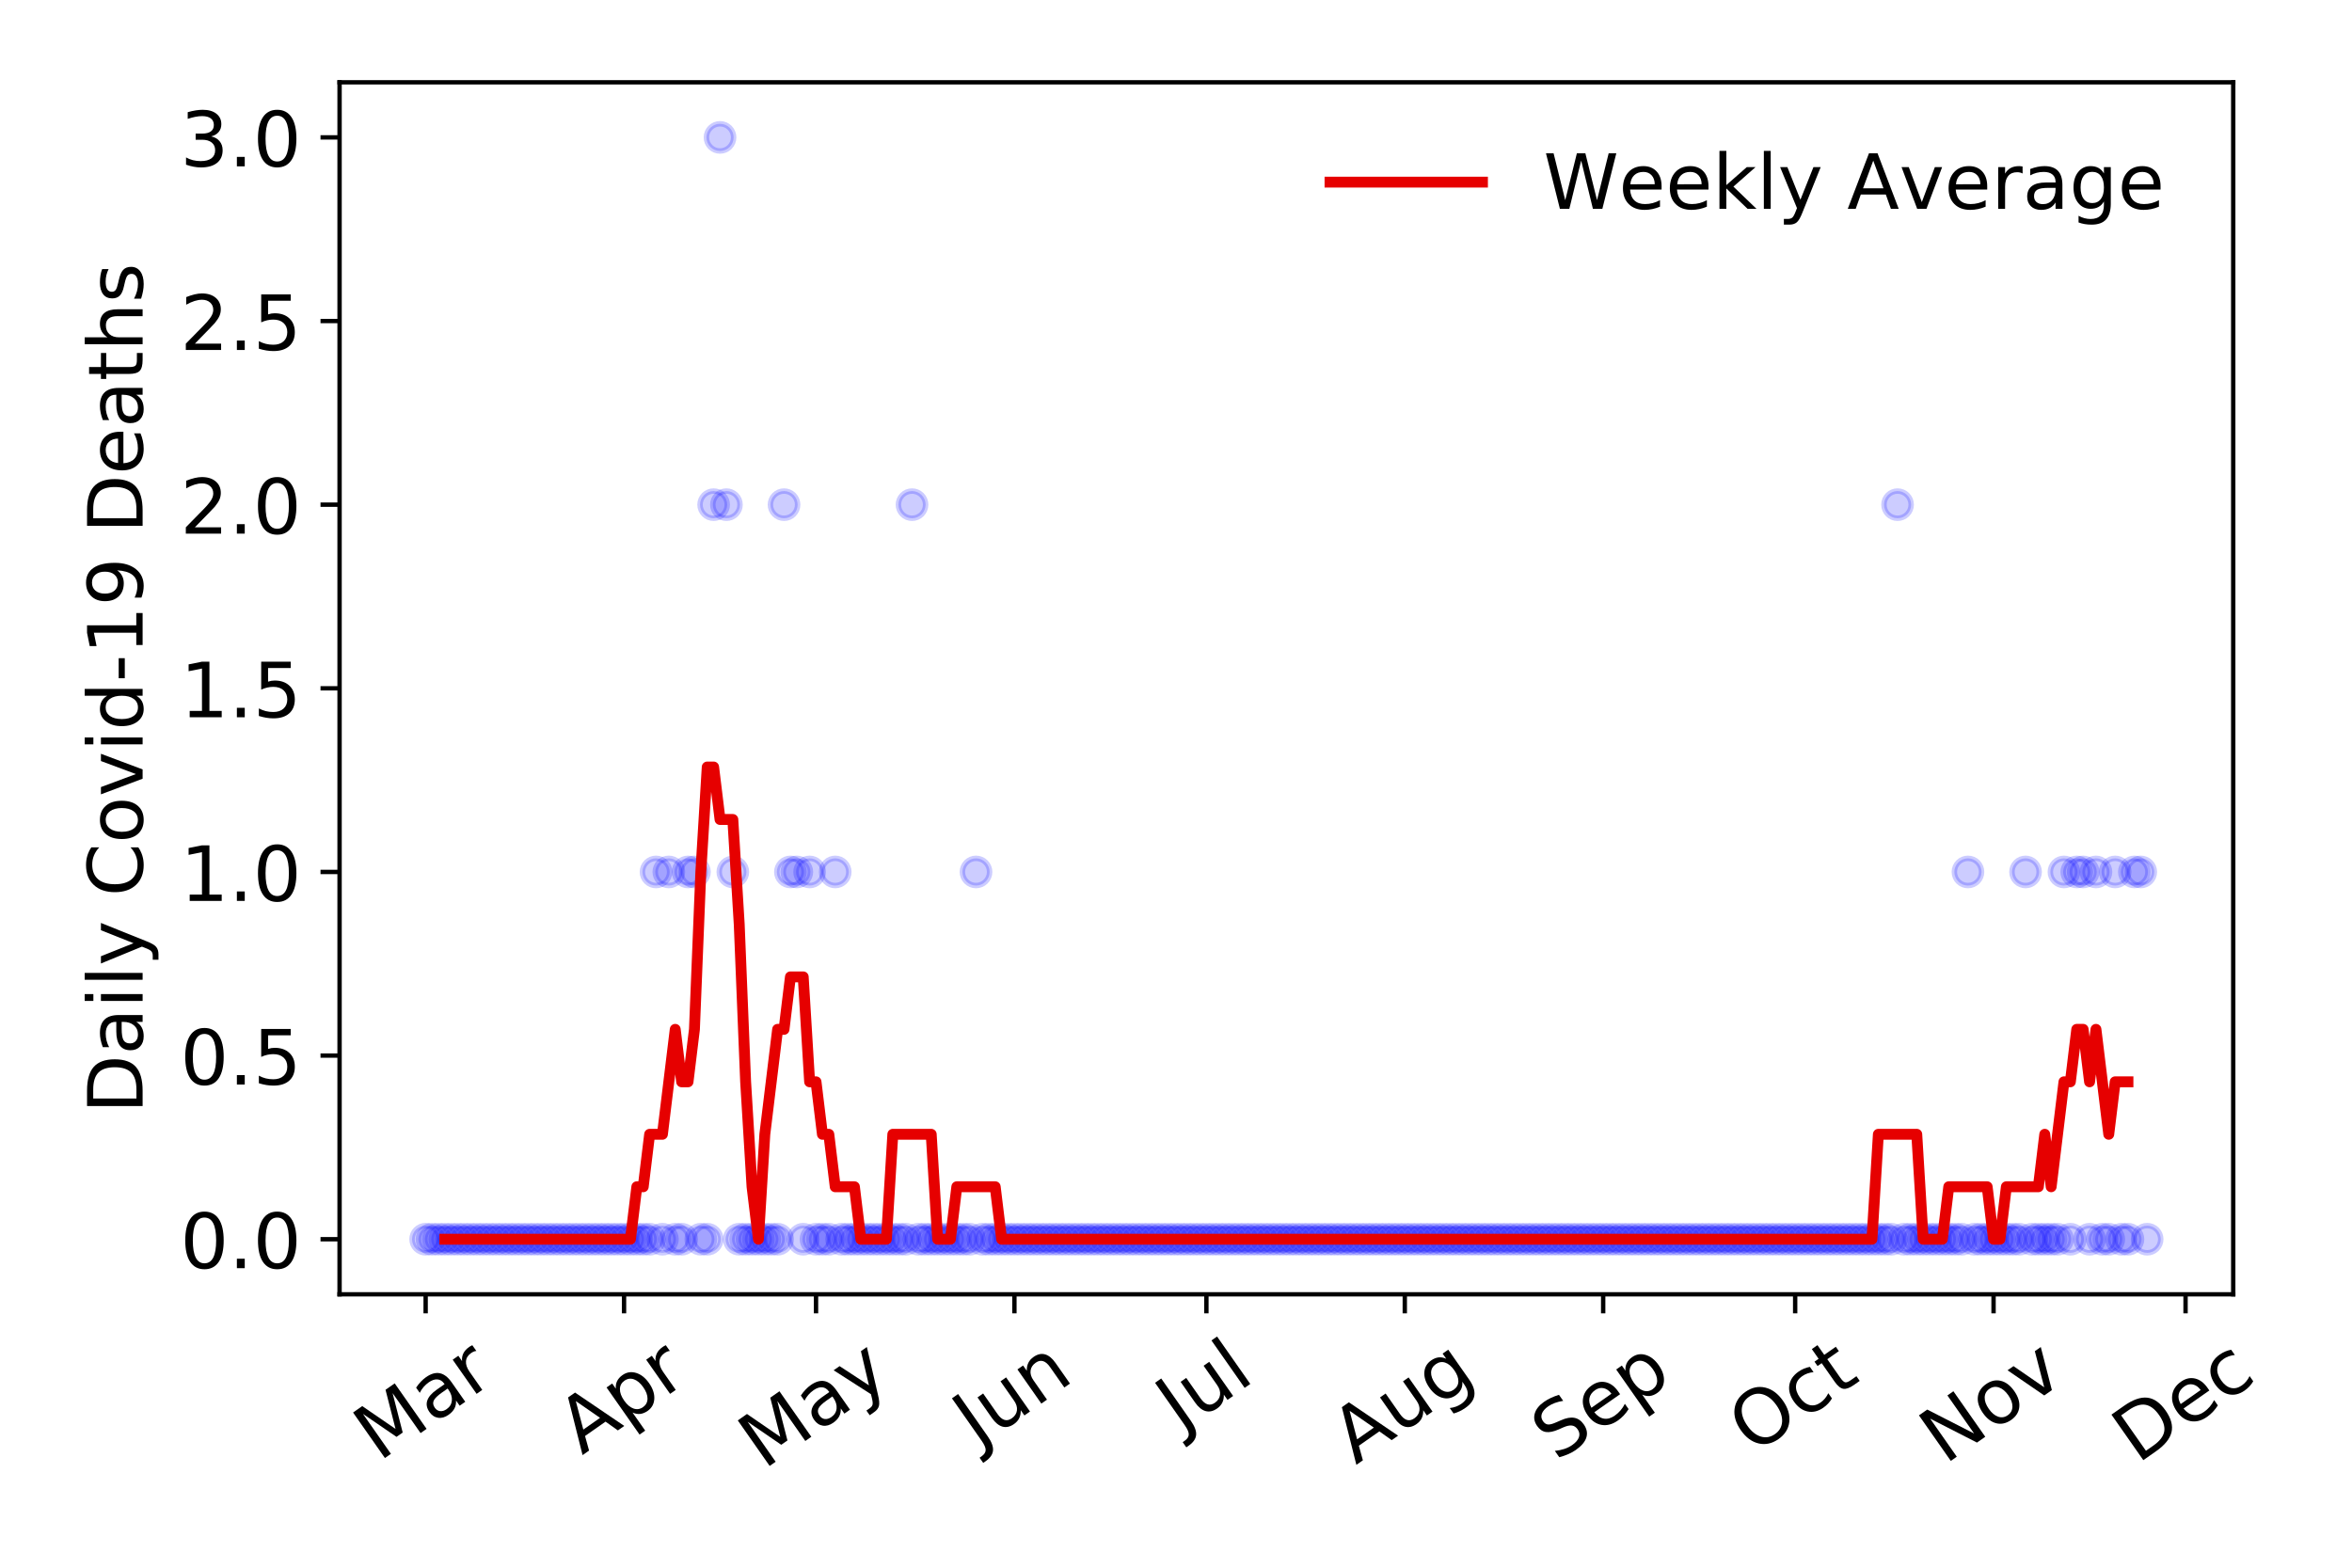 <?xml version="1.0" encoding="utf-8" standalone="no"?>
<!DOCTYPE svg PUBLIC "-//W3C//DTD SVG 1.1//EN"
  "http://www.w3.org/Graphics/SVG/1.1/DTD/svg11.dtd">
<!-- Created with matplotlib (https://matplotlib.org/) -->
<svg height="288pt" version="1.1" viewBox="0 0 432 288" width="432pt" xmlns="http://www.w3.org/2000/svg" xmlns:xlink="http://www.w3.org/1999/xlink">
 <defs>
  <style type="text/css">
*{stroke-linecap:butt;stroke-linejoin:round;}
  </style>
 </defs>
 <g id="figure_1">
  <g id="patch_1">
   <path d="M 0 288 
L 432 288 
L 432 0 
L 0 0 
z
" style="fill:#ffffff;"/>
  </g>
  <g id="axes_1">
   <g id="patch_2">
    <path d="M 62.37 237.778 
L 410.185 237.778 
L 410.185 15.12 
L 62.37 15.12 
z
" style="fill:#ffffff;"/>
   </g>
   <g id="matplotlib.axis_1">
    <g id="xtick_1">
     <g id="line2d_1">
      <defs>
       <path d="M 0 0 
L 0 3.5 
" id="m662589233d" style="stroke:#000000;stroke-width:0.8;"/>
      </defs>
      <g>
       <use style="stroke:#000000;stroke-width:0.8;" x="78.18" xlink:href="#m662589233d" y="237.778"/>
      </g>
     </g>
     <g id="text_1">
      <!-- Mar -->
      <defs>
       <path d="M 9.812 72.906 
L 24.516 72.906 
L 43.109 23.297 
L 61.812 72.906 
L 76.516 72.906 
L 76.516 0 
L 66.891 0 
L 66.891 64.016 
L 48.094 14.016 
L 38.188 14.016 
L 19.391 64.016 
L 19.391 0 
L 9.812 0 
z
" id="DejaVuSans-77"/>
       <path d="M 34.281 27.484 
Q 23.391 27.484 19.188 25 
Q 14.984 22.516 14.984 16.5 
Q 14.984 11.719 18.141 8.906 
Q 21.297 6.109 26.703 6.109 
Q 34.188 6.109 38.703 11.406 
Q 43.219 16.703 43.219 25.484 
L 43.219 27.484 
z
M 52.203 31.203 
L 52.203 0 
L 43.219 0 
L 43.219 8.297 
Q 40.141 3.328 35.547 0.953 
Q 30.953 -1.422 24.312 -1.422 
Q 15.922 -1.422 10.953 3.297 
Q 6 8.016 6 15.922 
Q 6 25.141 12.172 29.828 
Q 18.359 34.516 30.609 34.516 
L 43.219 34.516 
L 43.219 35.406 
Q 43.219 41.609 39.141 45 
Q 35.062 48.391 27.688 48.391 
Q 23 48.391 18.547 47.266 
Q 14.109 46.141 10.016 43.891 
L 10.016 52.203 
Q 14.938 54.109 19.578 55.047 
Q 24.219 56 28.609 56 
Q 40.484 56 46.344 49.844 
Q 52.203 43.703 52.203 31.203 
z
" id="DejaVuSans-97"/>
       <path d="M 41.109 46.297 
Q 39.594 47.172 37.812 47.578 
Q 36.031 48 33.891 48 
Q 26.266 48 22.188 43.047 
Q 18.109 38.094 18.109 28.812 
L 18.109 0 
L 9.078 0 
L 9.078 54.688 
L 18.109 54.688 
L 18.109 46.188 
Q 20.953 51.172 25.484 53.578 
Q 30.031 56 36.531 56 
Q 37.453 56 38.578 55.875 
Q 39.703 55.766 41.062 55.516 
z
" id="DejaVuSans-114"/>
      </defs>
      <g transform="translate(69.577 268.643)rotate(-35)scale(0.14 -0.14)">
       <use xlink:href="#DejaVuSans-77"/>
       <use x="86.279" xlink:href="#DejaVuSans-97"/>
       <use x="147.559" xlink:href="#DejaVuSans-114"/>
      </g>
     </g>
    </g>
    <g id="xtick_2">
     <g id="line2d_2">
      <g>
       <use style="stroke:#000000;stroke-width:0.8;" x="114.619" xlink:href="#m662589233d" y="237.778"/>
      </g>
     </g>
     <g id="text_2">
      <!-- Apr -->
      <defs>
       <path d="M 34.188 63.188 
L 20.797 26.906 
L 47.609 26.906 
z
M 28.609 72.906 
L 39.797 72.906 
L 67.578 0 
L 57.328 0 
L 50.688 18.703 
L 17.828 18.703 
L 11.188 0 
L 0.781 0 
z
" id="DejaVuSans-65"/>
       <path d="M 18.109 8.203 
L 18.109 -20.797 
L 9.078 -20.797 
L 9.078 54.688 
L 18.109 54.688 
L 18.109 46.391 
Q 20.953 51.266 25.266 53.625 
Q 29.594 56 35.594 56 
Q 45.562 56 51.781 48.094 
Q 58.016 40.188 58.016 27.297 
Q 58.016 14.406 51.781 6.484 
Q 45.562 -1.422 35.594 -1.422 
Q 29.594 -1.422 25.266 0.953 
Q 20.953 3.328 18.109 8.203 
z
M 48.688 27.297 
Q 48.688 37.203 44.609 42.844 
Q 40.531 48.484 33.406 48.484 
Q 26.266 48.484 22.188 42.844 
Q 18.109 37.203 18.109 27.297 
Q 18.109 17.391 22.188 11.75 
Q 26.266 6.109 33.406 6.109 
Q 40.531 6.109 44.609 11.75 
Q 48.688 17.391 48.688 27.297 
z
" id="DejaVuSans-112"/>
      </defs>
      <g transform="translate(106.914 267.384)rotate(-35)scale(0.14 -0.14)">
       <use xlink:href="#DejaVuSans-65"/>
       <use x="68.408" xlink:href="#DejaVuSans-112"/>
       <use x="131.885" xlink:href="#DejaVuSans-114"/>
      </g>
     </g>
    </g>
    <g id="xtick_3">
     <g id="line2d_3">
      <g>
       <use style="stroke:#000000;stroke-width:0.8;" x="149.882" xlink:href="#m662589233d" y="237.778"/>
      </g>
     </g>
     <g id="text_3">
      <!-- May -->
      <defs>
       <path d="M 32.172 -5.078 
Q 28.375 -14.844 24.75 -17.812 
Q 21.141 -20.797 15.094 -20.797 
L 7.906 -20.797 
L 7.906 -13.281 
L 13.188 -13.281 
Q 16.891 -13.281 18.938 -11.516 
Q 21 -9.766 23.484 -3.219 
L 25.094 0.875 
L 2.984 54.688 
L 12.5 54.688 
L 29.594 11.922 
L 46.688 54.688 
L 56.203 54.688 
z
" id="DejaVuSans-121"/>
      </defs>
      <g transform="translate(140.243 270.094)rotate(-35)scale(0.14 -0.14)">
       <use xlink:href="#DejaVuSans-77"/>
       <use x="86.279" xlink:href="#DejaVuSans-97"/>
       <use x="147.559" xlink:href="#DejaVuSans-121"/>
      </g>
     </g>
    </g>
    <g id="xtick_4">
     <g id="line2d_4">
      <g>
       <use style="stroke:#000000;stroke-width:0.8;" x="186.321" xlink:href="#m662589233d" y="237.778"/>
      </g>
     </g>
     <g id="text_4">
      <!-- Jun -->
      <defs>
       <path d="M 9.812 72.906 
L 19.672 72.906 
L 19.672 5.078 
Q 19.672 -8.109 14.672 -14.062 
Q 9.672 -20.016 -1.422 -20.016 
L -5.172 -20.016 
L -5.172 -11.719 
L -2.094 -11.719 
Q 4.438 -11.719 7.125 -8.047 
Q 9.812 -4.391 9.812 5.078 
z
" id="DejaVuSans-74"/>
       <path d="M 8.5 21.578 
L 8.5 54.688 
L 17.484 54.688 
L 17.484 21.922 
Q 17.484 14.156 20.5 10.266 
Q 23.531 6.391 29.594 6.391 
Q 36.859 6.391 41.078 11.031 
Q 45.312 15.672 45.312 23.688 
L 45.312 54.688 
L 54.297 54.688 
L 54.297 0 
L 45.312 0 
L 45.312 8.406 
Q 42.047 3.422 37.719 1 
Q 33.406 -1.422 27.688 -1.422 
Q 18.266 -1.422 13.375 4.438 
Q 8.5 10.297 8.5 21.578 
z
M 31.109 56 
z
" id="DejaVuSans-117"/>
       <path d="M 54.891 33.016 
L 54.891 0 
L 45.906 0 
L 45.906 32.719 
Q 45.906 40.484 42.875 44.328 
Q 39.844 48.188 33.797 48.188 
Q 26.516 48.188 22.312 43.547 
Q 18.109 38.922 18.109 30.906 
L 18.109 0 
L 9.078 0 
L 9.078 54.688 
L 18.109 54.688 
L 18.109 46.188 
Q 21.344 51.125 25.703 53.562 
Q 30.078 56 35.797 56 
Q 45.219 56 50.047 50.172 
Q 54.891 44.344 54.891 33.016 
z
" id="DejaVuSans-110"/>
      </defs>
      <g transform="translate(179.577 266.039)rotate(-35)scale(0.14 -0.14)">
       <use xlink:href="#DejaVuSans-74"/>
       <use x="29.492" xlink:href="#DejaVuSans-117"/>
       <use x="92.871" xlink:href="#DejaVuSans-110"/>
      </g>
     </g>
    </g>
    <g id="xtick_5">
     <g id="line2d_5">
      <g>
       <use style="stroke:#000000;stroke-width:0.8;" x="221.584" xlink:href="#m662589233d" y="237.778"/>
      </g>
     </g>
     <g id="text_5">
      <!-- Jul -->
      <defs>
       <path d="M 9.422 75.984 
L 18.406 75.984 
L 18.406 0 
L 9.422 0 
z
" id="DejaVuSans-108"/>
      </defs>
      <g transform="translate(216.882 263.181)rotate(-35)scale(0.14 -0.14)">
       <use xlink:href="#DejaVuSans-74"/>
       <use x="29.492" xlink:href="#DejaVuSans-117"/>
       <use x="92.871" xlink:href="#DejaVuSans-108"/>
      </g>
     </g>
    </g>
    <g id="xtick_6">
     <g id="line2d_6">
      <g>
       <use style="stroke:#000000;stroke-width:0.8;" x="258.023" xlink:href="#m662589233d" y="237.778"/>
      </g>
     </g>
     <g id="text_6">
      <!-- Aug -->
      <defs>
       <path d="M 45.406 27.984 
Q 45.406 37.75 41.375 43.109 
Q 37.359 48.484 30.078 48.484 
Q 22.859 48.484 18.828 43.109 
Q 14.797 37.75 14.797 27.984 
Q 14.797 18.266 18.828 12.891 
Q 22.859 7.516 30.078 7.516 
Q 37.359 7.516 41.375 12.891 
Q 45.406 18.266 45.406 27.984 
z
M 54.391 6.781 
Q 54.391 -7.172 48.188 -13.984 
Q 42 -20.797 29.203 -20.797 
Q 24.469 -20.797 20.266 -20.094 
Q 16.062 -19.391 12.109 -17.922 
L 12.109 -9.188 
Q 16.062 -11.328 19.922 -12.344 
Q 23.781 -13.375 27.781 -13.375 
Q 36.625 -13.375 41.016 -8.766 
Q 45.406 -4.156 45.406 5.172 
L 45.406 9.625 
Q 42.625 4.781 38.281 2.391 
Q 33.938 0 27.875 0 
Q 17.828 0 11.672 7.656 
Q 5.516 15.328 5.516 27.984 
Q 5.516 40.672 11.672 48.328 
Q 17.828 56 27.875 56 
Q 33.938 56 38.281 53.609 
Q 42.625 51.219 45.406 46.391 
L 45.406 54.688 
L 54.391 54.688 
z
" id="DejaVuSans-103"/>
      </defs>
      <g transform="translate(249.042 269.172)rotate(-35)scale(0.14 -0.14)">
       <use xlink:href="#DejaVuSans-65"/>
       <use x="68.408" xlink:href="#DejaVuSans-117"/>
       <use x="131.787" xlink:href="#DejaVuSans-103"/>
      </g>
     </g>
    </g>
    <g id="xtick_7">
     <g id="line2d_7">
      <g>
       <use style="stroke:#000000;stroke-width:0.8;" x="294.462" xlink:href="#m662589233d" y="237.778"/>
      </g>
     </g>
     <g id="text_7">
      <!-- Sep -->
      <defs>
       <path d="M 53.516 70.516 
L 53.516 60.891 
Q 47.906 63.578 42.922 64.891 
Q 37.938 66.219 33.297 66.219 
Q 25.25 66.219 20.875 63.094 
Q 16.5 59.969 16.5 54.203 
Q 16.5 49.359 19.406 46.891 
Q 22.312 44.438 30.422 42.922 
L 36.375 41.703 
Q 47.406 39.594 52.656 34.297 
Q 57.906 29 57.906 20.125 
Q 57.906 9.516 50.797 4.047 
Q 43.703 -1.422 29.984 -1.422 
Q 24.812 -1.422 18.969 -0.25 
Q 13.141 0.922 6.891 3.219 
L 6.891 13.375 
Q 12.891 10.016 18.656 8.297 
Q 24.422 6.594 29.984 6.594 
Q 38.422 6.594 43.016 9.906 
Q 47.609 13.234 47.609 19.391 
Q 47.609 24.75 44.312 27.781 
Q 41.016 30.812 33.5 32.328 
L 27.484 33.5 
Q 16.453 35.688 11.516 40.375 
Q 6.594 45.062 6.594 53.422 
Q 6.594 63.094 13.406 68.656 
Q 20.219 74.219 32.172 74.219 
Q 37.312 74.219 42.625 73.281 
Q 47.953 72.359 53.516 70.516 
z
" id="DejaVuSans-83"/>
       <path d="M 56.203 29.594 
L 56.203 25.203 
L 14.891 25.203 
Q 15.484 15.922 20.484 11.062 
Q 25.484 6.203 34.422 6.203 
Q 39.594 6.203 44.453 7.469 
Q 49.312 8.734 54.109 11.281 
L 54.109 2.781 
Q 49.266 0.734 44.188 -0.344 
Q 39.109 -1.422 33.891 -1.422 
Q 20.797 -1.422 13.156 6.188 
Q 5.516 13.812 5.516 26.812 
Q 5.516 40.234 12.766 48.109 
Q 20.016 56 32.328 56 
Q 43.359 56 49.781 48.891 
Q 56.203 41.797 56.203 29.594 
z
M 47.219 32.234 
Q 47.125 39.594 43.094 43.984 
Q 39.062 48.391 32.422 48.391 
Q 24.906 48.391 20.391 44.141 
Q 15.875 39.891 15.188 32.172 
z
" id="DejaVuSans-101"/>
      </defs>
      <g transform="translate(285.869 268.629)rotate(-35)scale(0.14 -0.14)">
       <use xlink:href="#DejaVuSans-83"/>
       <use x="63.477" xlink:href="#DejaVuSans-101"/>
       <use x="125" xlink:href="#DejaVuSans-112"/>
      </g>
     </g>
    </g>
    <g id="xtick_8">
     <g id="line2d_8">
      <g>
       <use style="stroke:#000000;stroke-width:0.8;" x="329.725" xlink:href="#m662589233d" y="237.778"/>
      </g>
     </g>
     <g id="text_8">
      <!-- Oct -->
      <defs>
       <path d="M 39.406 66.219 
Q 28.656 66.219 22.328 58.203 
Q 16.016 50.203 16.016 36.375 
Q 16.016 22.609 22.328 14.594 
Q 28.656 6.594 39.406 6.594 
Q 50.141 6.594 56.422 14.594 
Q 62.703 22.609 62.703 36.375 
Q 62.703 50.203 56.422 58.203 
Q 50.141 66.219 39.406 66.219 
z
M 39.406 74.219 
Q 54.734 74.219 63.906 63.938 
Q 73.094 53.656 73.094 36.375 
Q 73.094 19.141 63.906 8.859 
Q 54.734 -1.422 39.406 -1.422 
Q 24.031 -1.422 14.812 8.828 
Q 5.609 19.094 5.609 36.375 
Q 5.609 53.656 14.812 63.938 
Q 24.031 74.219 39.406 74.219 
z
" id="DejaVuSans-79"/>
       <path d="M 48.781 52.594 
L 48.781 44.188 
Q 44.969 46.297 41.141 47.344 
Q 37.312 48.391 33.406 48.391 
Q 24.656 48.391 19.812 42.844 
Q 14.984 37.312 14.984 27.297 
Q 14.984 17.281 19.812 11.734 
Q 24.656 6.203 33.406 6.203 
Q 37.312 6.203 41.141 7.25 
Q 44.969 8.297 48.781 10.406 
L 48.781 2.094 
Q 45.016 0.344 40.984 -0.531 
Q 36.969 -1.422 32.422 -1.422 
Q 20.062 -1.422 12.781 6.344 
Q 5.516 14.109 5.516 27.297 
Q 5.516 40.672 12.859 48.328 
Q 20.219 56 33.016 56 
Q 37.156 56 41.109 55.141 
Q 45.062 54.297 48.781 52.594 
z
" id="DejaVuSans-99"/>
       <path d="M 18.312 70.219 
L 18.312 54.688 
L 36.812 54.688 
L 36.812 47.703 
L 18.312 47.703 
L 18.312 18.016 
Q 18.312 11.328 20.141 9.422 
Q 21.969 7.516 27.594 7.516 
L 36.812 7.516 
L 36.812 0 
L 27.594 0 
Q 17.188 0 13.234 3.875 
Q 9.281 7.766 9.281 18.016 
L 9.281 47.703 
L 2.688 47.703 
L 2.688 54.688 
L 9.281 54.688 
L 9.281 70.219 
z
" id="DejaVuSans-116"/>
      </defs>
      <g transform="translate(322.027 267.377)rotate(-35)scale(0.14 -0.14)">
       <use xlink:href="#DejaVuSans-79"/>
       <use x="78.711" xlink:href="#DejaVuSans-99"/>
       <use x="133.691" xlink:href="#DejaVuSans-116"/>
      </g>
     </g>
    </g>
    <g id="xtick_9">
     <g id="line2d_9">
      <g>
       <use style="stroke:#000000;stroke-width:0.8;" x="366.164" xlink:href="#m662589233d" y="237.778"/>
      </g>
     </g>
     <g id="text_9">
      <!-- Nov -->
      <defs>
       <path d="M 9.812 72.906 
L 23.094 72.906 
L 55.422 11.922 
L 55.422 72.906 
L 64.984 72.906 
L 64.984 0 
L 51.703 0 
L 19.391 60.984 
L 19.391 0 
L 9.812 0 
z
" id="DejaVuSans-78"/>
       <path d="M 30.609 48.391 
Q 23.391 48.391 19.188 42.75 
Q 14.984 37.109 14.984 27.297 
Q 14.984 17.484 19.156 11.844 
Q 23.344 6.203 30.609 6.203 
Q 37.797 6.203 41.984 11.859 
Q 46.188 17.531 46.188 27.297 
Q 46.188 37.016 41.984 42.703 
Q 37.797 48.391 30.609 48.391 
z
M 30.609 56 
Q 42.328 56 49.016 48.375 
Q 55.719 40.766 55.719 27.297 
Q 55.719 13.875 49.016 6.219 
Q 42.328 -1.422 30.609 -1.422 
Q 18.844 -1.422 12.172 6.219 
Q 5.516 13.875 5.516 27.297 
Q 5.516 40.766 12.172 48.375 
Q 18.844 56 30.609 56 
z
" id="DejaVuSans-111"/>
       <path d="M 2.984 54.688 
L 12.5 54.688 
L 29.594 8.797 
L 46.688 54.688 
L 56.203 54.688 
L 35.688 0 
L 23.484 0 
z
" id="DejaVuSans-118"/>
      </defs>
      <g transform="translate(357.188 269.166)rotate(-35)scale(0.14 -0.14)">
       <use xlink:href="#DejaVuSans-78"/>
       <use x="74.805" xlink:href="#DejaVuSans-111"/>
       <use x="135.986" xlink:href="#DejaVuSans-118"/>
      </g>
     </g>
    </g>
    <g id="xtick_10">
     <g id="line2d_10">
      <g>
       <use style="stroke:#000000;stroke-width:0.8;" x="401.428" xlink:href="#m662589233d" y="237.778"/>
      </g>
     </g>
     <g id="text_10">
      <!-- Dec -->
      <defs>
       <path d="M 19.672 64.797 
L 19.672 8.109 
L 31.594 8.109 
Q 46.688 8.109 53.688 14.938 
Q 60.688 21.781 60.688 36.531 
Q 60.688 51.172 53.688 57.984 
Q 46.688 64.797 31.594 64.797 
z
M 9.812 72.906 
L 30.078 72.906 
Q 51.266 72.906 61.172 64.094 
Q 71.094 55.281 71.094 36.531 
Q 71.094 17.672 61.125 8.828 
Q 51.172 0 30.078 0 
L 9.812 0 
z
" id="DejaVuSans-68"/>
      </defs>
      <g transform="translate(392.547 269.032)rotate(-35)scale(0.14 -0.14)">
       <use xlink:href="#DejaVuSans-68"/>
       <use x="77.002" xlink:href="#DejaVuSans-101"/>
       <use x="138.525" xlink:href="#DejaVuSans-99"/>
      </g>
     </g>
    </g>
   </g>
   <g id="matplotlib.axis_2">
    <g id="ytick_1">
     <g id="line2d_11">
      <defs>
       <path d="M 0 0 
L -3.5 0 
" id="ma4fdfe65f5" style="stroke:#000000;stroke-width:0.8;"/>
      </defs>
      <g>
       <use style="stroke:#000000;stroke-width:0.8;" x="62.37" xlink:href="#ma4fdfe65f5" y="227.657"/>
      </g>
     </g>
     <g id="text_11">
      <!-- 0.0 -->
      <defs>
       <path d="M 31.781 66.406 
Q 24.172 66.406 20.328 58.906 
Q 16.5 51.422 16.5 36.375 
Q 16.5 21.391 20.328 13.891 
Q 24.172 6.391 31.781 6.391 
Q 39.453 6.391 43.281 13.891 
Q 47.125 21.391 47.125 36.375 
Q 47.125 51.422 43.281 58.906 
Q 39.453 66.406 31.781 66.406 
z
M 31.781 74.219 
Q 44.047 74.219 50.516 64.516 
Q 56.984 54.828 56.984 36.375 
Q 56.984 17.969 50.516 8.266 
Q 44.047 -1.422 31.781 -1.422 
Q 19.531 -1.422 13.062 8.266 
Q 6.594 17.969 6.594 36.375 
Q 6.594 54.828 13.062 64.516 
Q 19.531 74.219 31.781 74.219 
z
" id="DejaVuSans-48"/>
       <path d="M 10.688 12.406 
L 21 12.406 
L 21 0 
L 10.688 0 
z
" id="DejaVuSans-46"/>
      </defs>
      <g transform="translate(33.106 232.976)scale(0.14 -0.14)">
       <use xlink:href="#DejaVuSans-48"/>
       <use x="63.623" xlink:href="#DejaVuSans-46"/>
       <use x="95.41" xlink:href="#DejaVuSans-48"/>
      </g>
     </g>
    </g>
    <g id="ytick_2">
     <g id="line2d_12">
      <g>
       <use style="stroke:#000000;stroke-width:0.8;" x="62.37" xlink:href="#ma4fdfe65f5" y="193.921"/>
      </g>
     </g>
     <g id="text_12">
      <!-- 0.5 -->
      <defs>
       <path d="M 10.797 72.906 
L 49.516 72.906 
L 49.516 64.594 
L 19.828 64.594 
L 19.828 46.734 
Q 21.969 47.469 24.109 47.828 
Q 26.266 48.188 28.422 48.188 
Q 40.625 48.188 47.75 41.5 
Q 54.891 34.812 54.891 23.391 
Q 54.891 11.625 47.562 5.094 
Q 40.234 -1.422 26.906 -1.422 
Q 22.312 -1.422 17.547 -0.641 
Q 12.797 0.141 7.719 1.703 
L 7.719 11.625 
Q 12.109 9.234 16.797 8.062 
Q 21.484 6.891 26.703 6.891 
Q 35.156 6.891 40.078 11.328 
Q 45.016 15.766 45.016 23.391 
Q 45.016 31 40.078 35.438 
Q 35.156 39.891 26.703 39.891 
Q 22.75 39.891 18.812 39.016 
Q 14.891 38.141 10.797 36.281 
z
" id="DejaVuSans-53"/>
      </defs>
      <g transform="translate(33.106 199.24)scale(0.14 -0.14)">
       <use xlink:href="#DejaVuSans-48"/>
       <use x="63.623" xlink:href="#DejaVuSans-46"/>
       <use x="95.41" xlink:href="#DejaVuSans-53"/>
      </g>
     </g>
    </g>
    <g id="ytick_3">
     <g id="line2d_13">
      <g>
       <use style="stroke:#000000;stroke-width:0.8;" x="62.37" xlink:href="#ma4fdfe65f5" y="160.185"/>
      </g>
     </g>
     <g id="text_13">
      <!-- 1.0 -->
      <defs>
       <path d="M 12.406 8.297 
L 28.516 8.297 
L 28.516 63.922 
L 10.984 60.406 
L 10.984 69.391 
L 28.422 72.906 
L 38.281 72.906 
L 38.281 8.297 
L 54.391 8.297 
L 54.391 0 
L 12.406 0 
z
" id="DejaVuSans-49"/>
      </defs>
      <g transform="translate(33.106 165.504)scale(0.14 -0.14)">
       <use xlink:href="#DejaVuSans-49"/>
       <use x="63.623" xlink:href="#DejaVuSans-46"/>
       <use x="95.41" xlink:href="#DejaVuSans-48"/>
      </g>
     </g>
    </g>
    <g id="ytick_4">
     <g id="line2d_14">
      <g>
       <use style="stroke:#000000;stroke-width:0.8;" x="62.37" xlink:href="#ma4fdfe65f5" y="126.449"/>
      </g>
     </g>
     <g id="text_14">
      <!-- 1.5 -->
      <g transform="translate(33.106 131.768)scale(0.14 -0.14)">
       <use xlink:href="#DejaVuSans-49"/>
       <use x="63.623" xlink:href="#DejaVuSans-46"/>
       <use x="95.41" xlink:href="#DejaVuSans-53"/>
      </g>
     </g>
    </g>
    <g id="ytick_5">
     <g id="line2d_15">
      <g>
       <use style="stroke:#000000;stroke-width:0.8;" x="62.37" xlink:href="#ma4fdfe65f5" y="92.713"/>
      </g>
     </g>
     <g id="text_15">
      <!-- 2.0 -->
      <defs>
       <path d="M 19.188 8.297 
L 53.609 8.297 
L 53.609 0 
L 7.328 0 
L 7.328 8.297 
Q 12.938 14.109 22.625 23.891 
Q 32.328 33.688 34.812 36.531 
Q 39.547 41.844 41.422 45.531 
Q 43.312 49.219 43.312 52.781 
Q 43.312 58.594 39.234 62.25 
Q 35.156 65.922 28.609 65.922 
Q 23.969 65.922 18.812 64.312 
Q 13.672 62.703 7.812 59.422 
L 7.812 69.391 
Q 13.766 71.781 18.938 73 
Q 24.125 74.219 28.422 74.219 
Q 39.75 74.219 46.484 68.547 
Q 53.219 62.891 53.219 53.422 
Q 53.219 48.922 51.531 44.891 
Q 49.859 40.875 45.406 35.406 
Q 44.188 33.984 37.641 27.219 
Q 31.109 20.453 19.188 8.297 
z
" id="DejaVuSans-50"/>
      </defs>
      <g transform="translate(33.106 98.032)scale(0.14 -0.14)">
       <use xlink:href="#DejaVuSans-50"/>
       <use x="63.623" xlink:href="#DejaVuSans-46"/>
       <use x="95.41" xlink:href="#DejaVuSans-48"/>
      </g>
     </g>
    </g>
    <g id="ytick_6">
     <g id="line2d_16">
      <g>
       <use style="stroke:#000000;stroke-width:0.8;" x="62.37" xlink:href="#ma4fdfe65f5" y="58.977"/>
      </g>
     </g>
     <g id="text_16">
      <!-- 2.5 -->
      <g transform="translate(33.106 64.296)scale(0.14 -0.14)">
       <use xlink:href="#DejaVuSans-50"/>
       <use x="63.623" xlink:href="#DejaVuSans-46"/>
       <use x="95.41" xlink:href="#DejaVuSans-53"/>
      </g>
     </g>
    </g>
    <g id="ytick_7">
     <g id="line2d_17">
      <g>
       <use style="stroke:#000000;stroke-width:0.8;" x="62.37" xlink:href="#ma4fdfe65f5" y="25.241"/>
      </g>
     </g>
     <g id="text_17">
      <!-- 3.0 -->
      <defs>
       <path d="M 40.578 39.312 
Q 47.656 37.797 51.625 33 
Q 55.609 28.219 55.609 21.188 
Q 55.609 10.406 48.188 4.484 
Q 40.766 -1.422 27.094 -1.422 
Q 22.516 -1.422 17.656 -0.516 
Q 12.797 0.391 7.625 2.203 
L 7.625 11.719 
Q 11.719 9.328 16.594 8.109 
Q 21.484 6.891 26.812 6.891 
Q 36.078 6.891 40.938 10.547 
Q 45.797 14.203 45.797 21.188 
Q 45.797 27.641 41.281 31.266 
Q 36.766 34.906 28.719 34.906 
L 20.219 34.906 
L 20.219 43.016 
L 29.109 43.016 
Q 36.375 43.016 40.234 45.922 
Q 44.094 48.828 44.094 54.297 
Q 44.094 59.906 40.109 62.906 
Q 36.141 65.922 28.719 65.922 
Q 24.656 65.922 20.016 65.031 
Q 15.375 64.156 9.812 62.312 
L 9.812 71.094 
Q 15.438 72.656 20.344 73.438 
Q 25.25 74.219 29.594 74.219 
Q 40.828 74.219 47.359 69.109 
Q 53.906 64.016 53.906 55.328 
Q 53.906 49.266 50.438 45.094 
Q 46.969 40.922 40.578 39.312 
z
" id="DejaVuSans-51"/>
      </defs>
      <g transform="translate(33.106 30.56)scale(0.14 -0.14)">
       <use xlink:href="#DejaVuSans-51"/>
       <use x="63.623" xlink:href="#DejaVuSans-46"/>
       <use x="95.41" xlink:href="#DejaVuSans-48"/>
      </g>
     </g>
    </g>
    <g id="text_18">
     <!-- Daily Covid-19 Deaths -->
     <defs>
      <path d="M 9.422 54.688 
L 18.406 54.688 
L 18.406 0 
L 9.422 0 
z
M 9.422 75.984 
L 18.406 75.984 
L 18.406 64.594 
L 9.422 64.594 
z
" id="DejaVuSans-105"/>
      <path id="DejaVuSans-32"/>
      <path d="M 64.406 67.281 
L 64.406 56.891 
Q 59.422 61.531 53.781 63.812 
Q 48.141 66.109 41.797 66.109 
Q 29.297 66.109 22.656 58.469 
Q 16.016 50.828 16.016 36.375 
Q 16.016 21.969 22.656 14.328 
Q 29.297 6.688 41.797 6.688 
Q 48.141 6.688 53.781 8.984 
Q 59.422 11.281 64.406 15.922 
L 64.406 5.609 
Q 59.234 2.094 53.438 0.328 
Q 47.656 -1.422 41.219 -1.422 
Q 24.656 -1.422 15.125 8.703 
Q 5.609 18.844 5.609 36.375 
Q 5.609 53.953 15.125 64.078 
Q 24.656 74.219 41.219 74.219 
Q 47.75 74.219 53.531 72.484 
Q 59.328 70.75 64.406 67.281 
z
" id="DejaVuSans-67"/>
      <path d="M 45.406 46.391 
L 45.406 75.984 
L 54.391 75.984 
L 54.391 0 
L 45.406 0 
L 45.406 8.203 
Q 42.578 3.328 38.25 0.953 
Q 33.938 -1.422 27.875 -1.422 
Q 17.969 -1.422 11.734 6.484 
Q 5.516 14.406 5.516 27.297 
Q 5.516 40.188 11.734 48.094 
Q 17.969 56 27.875 56 
Q 33.938 56 38.25 53.625 
Q 42.578 51.266 45.406 46.391 
z
M 14.797 27.297 
Q 14.797 17.391 18.875 11.75 
Q 22.953 6.109 30.078 6.109 
Q 37.203 6.109 41.297 11.75 
Q 45.406 17.391 45.406 27.297 
Q 45.406 37.203 41.297 42.844 
Q 37.203 48.484 30.078 48.484 
Q 22.953 48.484 18.875 42.844 
Q 14.797 37.203 14.797 27.297 
z
" id="DejaVuSans-100"/>
      <path d="M 4.891 31.391 
L 31.203 31.391 
L 31.203 23.391 
L 4.891 23.391 
z
" id="DejaVuSans-45"/>
      <path d="M 10.984 1.516 
L 10.984 10.5 
Q 14.703 8.734 18.5 7.812 
Q 22.312 6.891 25.984 6.891 
Q 35.75 6.891 40.891 13.453 
Q 46.047 20.016 46.781 33.406 
Q 43.953 29.203 39.594 26.953 
Q 35.25 24.703 29.984 24.703 
Q 19.047 24.703 12.672 31.312 
Q 6.297 37.938 6.297 49.422 
Q 6.297 60.641 12.938 67.422 
Q 19.578 74.219 30.609 74.219 
Q 43.266 74.219 49.922 64.516 
Q 56.594 54.828 56.594 36.375 
Q 56.594 19.141 48.406 8.859 
Q 40.234 -1.422 26.422 -1.422 
Q 22.703 -1.422 18.891 -0.688 
Q 15.094 0.047 10.984 1.516 
z
M 30.609 32.422 
Q 37.25 32.422 41.125 36.953 
Q 45.016 41.5 45.016 49.422 
Q 45.016 57.281 41.125 61.844 
Q 37.25 66.406 30.609 66.406 
Q 23.969 66.406 20.094 61.844 
Q 16.219 57.281 16.219 49.422 
Q 16.219 41.5 20.094 36.953 
Q 23.969 32.422 30.609 32.422 
z
" id="DejaVuSans-57"/>
      <path d="M 54.891 33.016 
L 54.891 0 
L 45.906 0 
L 45.906 32.719 
Q 45.906 40.484 42.875 44.328 
Q 39.844 48.188 33.797 48.188 
Q 26.516 48.188 22.312 43.547 
Q 18.109 38.922 18.109 30.906 
L 18.109 0 
L 9.078 0 
L 9.078 75.984 
L 18.109 75.984 
L 18.109 46.188 
Q 21.344 51.125 25.703 53.562 
Q 30.078 56 35.797 56 
Q 45.219 56 50.047 50.172 
Q 54.891 44.344 54.891 33.016 
z
" id="DejaVuSans-104"/>
      <path d="M 44.281 53.078 
L 44.281 44.578 
Q 40.484 46.531 36.375 47.5 
Q 32.281 48.484 27.875 48.484 
Q 21.188 48.484 17.844 46.438 
Q 14.5 44.391 14.5 40.281 
Q 14.5 37.156 16.891 35.375 
Q 19.281 33.594 26.516 31.984 
L 29.594 31.297 
Q 39.156 29.25 43.188 25.516 
Q 47.219 21.781 47.219 15.094 
Q 47.219 7.469 41.188 3.016 
Q 35.156 -1.422 24.609 -1.422 
Q 20.219 -1.422 15.453 -0.562 
Q 10.688 0.297 5.422 2 
L 5.422 11.281 
Q 10.406 8.688 15.234 7.391 
Q 20.062 6.109 24.812 6.109 
Q 31.156 6.109 34.562 8.281 
Q 37.984 10.453 37.984 14.406 
Q 37.984 18.062 35.516 20.016 
Q 33.062 21.969 24.703 23.781 
L 21.578 24.516 
Q 13.234 26.266 9.516 29.906 
Q 5.812 33.547 5.812 39.891 
Q 5.812 47.609 11.281 51.797 
Q 16.75 56 26.812 56 
Q 31.781 56 36.172 55.266 
Q 40.578 54.547 44.281 53.078 
z
" id="DejaVuSans-115"/>
     </defs>
     <g transform="translate(26.194 204.56)rotate(-90)scale(0.14 -0.14)">
      <use xlink:href="#DejaVuSans-68"/>
      <use x="77.002" xlink:href="#DejaVuSans-97"/>
      <use x="138.281" xlink:href="#DejaVuSans-105"/>
      <use x="166.064" xlink:href="#DejaVuSans-108"/>
      <use x="193.848" xlink:href="#DejaVuSans-121"/>
      <use x="253.027" xlink:href="#DejaVuSans-32"/>
      <use x="284.814" xlink:href="#DejaVuSans-67"/>
      <use x="354.639" xlink:href="#DejaVuSans-111"/>
      <use x="415.82" xlink:href="#DejaVuSans-118"/>
      <use x="475" xlink:href="#DejaVuSans-105"/>
      <use x="502.783" xlink:href="#DejaVuSans-100"/>
      <use x="566.26" xlink:href="#DejaVuSans-45"/>
      <use x="602.344" xlink:href="#DejaVuSans-49"/>
      <use x="665.967" xlink:href="#DejaVuSans-57"/>
      <use x="729.59" xlink:href="#DejaVuSans-32"/>
      <use x="761.377" xlink:href="#DejaVuSans-68"/>
      <use x="838.379" xlink:href="#DejaVuSans-101"/>
      <use x="899.902" xlink:href="#DejaVuSans-97"/>
      <use x="961.182" xlink:href="#DejaVuSans-116"/>
      <use x="1000.391" xlink:href="#DejaVuSans-104"/>
      <use x="1063.77" xlink:href="#DejaVuSans-115"/>
     </g>
    </g>
   </g>
   <g id="line2d_18">
    <defs>
     <path d="M 0 2.5 
C 0.663 2.5 1.299 2.237 1.768 1.768 
C 2.237 1.299 2.5 0.663 2.5 0 
C 2.5 -0.663 2.237 -1.299 1.768 -1.768 
C 1.299 -2.237 0.663 -2.5 0 -2.5 
C -0.663 -2.5 -1.299 -2.237 -1.768 -1.768 
C -2.237 -1.299 -2.5 -0.663 -2.5 0 
C -2.5 0.663 -2.237 1.299 -1.768 1.768 
C -1.299 2.237 -0.663 2.5 0 2.5 
z
" id="m6f9ba0c6d2" style="stroke:#0000ff;stroke-opacity:0.2;"/>
    </defs>
    <g clip-path="url(#pd1f7415a82)">
     <use style="fill:#0000ff;fill-opacity:0.2;stroke:#0000ff;stroke-opacity:0.2;" x="78.18" xlink:href="#m6f9ba0c6d2" y="227.657"/>
     <use style="fill:#0000ff;fill-opacity:0.2;stroke:#0000ff;stroke-opacity:0.2;" x="79.355" xlink:href="#m6f9ba0c6d2" y="227.657"/>
     <use style="fill:#0000ff;fill-opacity:0.2;stroke:#0000ff;stroke-opacity:0.2;" x="80.531" xlink:href="#m6f9ba0c6d2" y="227.657"/>
     <use style="fill:#0000ff;fill-opacity:0.2;stroke:#0000ff;stroke-opacity:0.2;" x="81.706" xlink:href="#m6f9ba0c6d2" y="227.657"/>
     <use style="fill:#0000ff;fill-opacity:0.2;stroke:#0000ff;stroke-opacity:0.2;" x="82.882" xlink:href="#m6f9ba0c6d2" y="227.657"/>
     <use style="fill:#0000ff;fill-opacity:0.2;stroke:#0000ff;stroke-opacity:0.2;" x="84.057" xlink:href="#m6f9ba0c6d2" y="227.657"/>
     <use style="fill:#0000ff;fill-opacity:0.2;stroke:#0000ff;stroke-opacity:0.2;" x="85.232" xlink:href="#m6f9ba0c6d2" y="227.657"/>
     <use style="fill:#0000ff;fill-opacity:0.2;stroke:#0000ff;stroke-opacity:0.2;" x="86.408" xlink:href="#m6f9ba0c6d2" y="227.657"/>
     <use style="fill:#0000ff;fill-opacity:0.2;stroke:#0000ff;stroke-opacity:0.2;" x="87.583" xlink:href="#m6f9ba0c6d2" y="227.657"/>
     <use style="fill:#0000ff;fill-opacity:0.2;stroke:#0000ff;stroke-opacity:0.2;" x="88.759" xlink:href="#m6f9ba0c6d2" y="227.657"/>
     <use style="fill:#0000ff;fill-opacity:0.2;stroke:#0000ff;stroke-opacity:0.2;" x="89.934" xlink:href="#m6f9ba0c6d2" y="227.657"/>
     <use style="fill:#0000ff;fill-opacity:0.2;stroke:#0000ff;stroke-opacity:0.2;" x="91.11" xlink:href="#m6f9ba0c6d2" y="227.657"/>
     <use style="fill:#0000ff;fill-opacity:0.2;stroke:#0000ff;stroke-opacity:0.2;" x="92.285" xlink:href="#m6f9ba0c6d2" y="227.657"/>
     <use style="fill:#0000ff;fill-opacity:0.2;stroke:#0000ff;stroke-opacity:0.2;" x="93.461" xlink:href="#m6f9ba0c6d2" y="227.657"/>
     <use style="fill:#0000ff;fill-opacity:0.2;stroke:#0000ff;stroke-opacity:0.2;" x="94.636" xlink:href="#m6f9ba0c6d2" y="227.657"/>
     <use style="fill:#0000ff;fill-opacity:0.2;stroke:#0000ff;stroke-opacity:0.2;" x="95.811" xlink:href="#m6f9ba0c6d2" y="227.657"/>
     <use style="fill:#0000ff;fill-opacity:0.2;stroke:#0000ff;stroke-opacity:0.2;" x="96.987" xlink:href="#m6f9ba0c6d2" y="227.657"/>
     <use style="fill:#0000ff;fill-opacity:0.2;stroke:#0000ff;stroke-opacity:0.2;" x="98.162" xlink:href="#m6f9ba0c6d2" y="227.657"/>
     <use style="fill:#0000ff;fill-opacity:0.2;stroke:#0000ff;stroke-opacity:0.2;" x="99.338" xlink:href="#m6f9ba0c6d2" y="227.657"/>
     <use style="fill:#0000ff;fill-opacity:0.2;stroke:#0000ff;stroke-opacity:0.2;" x="100.513" xlink:href="#m6f9ba0c6d2" y="227.657"/>
     <use style="fill:#0000ff;fill-opacity:0.2;stroke:#0000ff;stroke-opacity:0.2;" x="101.689" xlink:href="#m6f9ba0c6d2" y="227.657"/>
     <use style="fill:#0000ff;fill-opacity:0.2;stroke:#0000ff;stroke-opacity:0.2;" x="102.864" xlink:href="#m6f9ba0c6d2" y="227.657"/>
     <use style="fill:#0000ff;fill-opacity:0.2;stroke:#0000ff;stroke-opacity:0.2;" x="104.04" xlink:href="#m6f9ba0c6d2" y="227.657"/>
     <use style="fill:#0000ff;fill-opacity:0.2;stroke:#0000ff;stroke-opacity:0.2;" x="105.215" xlink:href="#m6f9ba0c6d2" y="227.657"/>
     <use style="fill:#0000ff;fill-opacity:0.2;stroke:#0000ff;stroke-opacity:0.2;" x="106.39" xlink:href="#m6f9ba0c6d2" y="227.657"/>
     <use style="fill:#0000ff;fill-opacity:0.2;stroke:#0000ff;stroke-opacity:0.2;" x="107.566" xlink:href="#m6f9ba0c6d2" y="227.657"/>
     <use style="fill:#0000ff;fill-opacity:0.2;stroke:#0000ff;stroke-opacity:0.2;" x="108.741" xlink:href="#m6f9ba0c6d2" y="227.657"/>
     <use style="fill:#0000ff;fill-opacity:0.2;stroke:#0000ff;stroke-opacity:0.2;" x="109.917" xlink:href="#m6f9ba0c6d2" y="227.657"/>
     <use style="fill:#0000ff;fill-opacity:0.2;stroke:#0000ff;stroke-opacity:0.2;" x="111.092" xlink:href="#m6f9ba0c6d2" y="227.657"/>
     <use style="fill:#0000ff;fill-opacity:0.2;stroke:#0000ff;stroke-opacity:0.2;" x="112.268" xlink:href="#m6f9ba0c6d2" y="227.657"/>
     <use style="fill:#0000ff;fill-opacity:0.2;stroke:#0000ff;stroke-opacity:0.2;" x="113.443" xlink:href="#m6f9ba0c6d2" y="227.657"/>
     <use style="fill:#0000ff;fill-opacity:0.2;stroke:#0000ff;stroke-opacity:0.2;" x="114.619" xlink:href="#m6f9ba0c6d2" y="227.657"/>
     <use style="fill:#0000ff;fill-opacity:0.2;stroke:#0000ff;stroke-opacity:0.2;" x="115.794" xlink:href="#m6f9ba0c6d2" y="227.657"/>
     <use style="fill:#0000ff;fill-opacity:0.2;stroke:#0000ff;stroke-opacity:0.2;" x="116.969" xlink:href="#m6f9ba0c6d2" y="227.657"/>
     <use style="fill:#0000ff;fill-opacity:0.2;stroke:#0000ff;stroke-opacity:0.2;" x="118.145" xlink:href="#m6f9ba0c6d2" y="227.657"/>
     <use style="fill:#0000ff;fill-opacity:0.2;stroke:#0000ff;stroke-opacity:0.2;" x="119.32" xlink:href="#m6f9ba0c6d2" y="227.657"/>
     <use style="fill:#0000ff;fill-opacity:0.2;stroke:#0000ff;stroke-opacity:0.2;" x="120.496" xlink:href="#m6f9ba0c6d2" y="160.185"/>
     <use style="fill:#0000ff;fill-opacity:0.2;stroke:#0000ff;stroke-opacity:0.2;" x="121.671" xlink:href="#m6f9ba0c6d2" y="227.657"/>
     <use style="fill:#0000ff;fill-opacity:0.2;stroke:#0000ff;stroke-opacity:0.2;" x="122.847" xlink:href="#m6f9ba0c6d2" y="160.185"/>
     <use style="fill:#0000ff;fill-opacity:0.2;stroke:#0000ff;stroke-opacity:0.2;" x="124.022" xlink:href="#m6f9ba0c6d2" y="227.657"/>
     <use style="fill:#0000ff;fill-opacity:0.2;stroke:#0000ff;stroke-opacity:0.2;" x="125.198" xlink:href="#m6f9ba0c6d2" y="227.657"/>
     <use style="fill:#0000ff;fill-opacity:0.2;stroke:#0000ff;stroke-opacity:0.2;" x="126.373" xlink:href="#m6f9ba0c6d2" y="160.185"/>
     <use style="fill:#0000ff;fill-opacity:0.2;stroke:#0000ff;stroke-opacity:0.2;" x="127.549" xlink:href="#m6f9ba0c6d2" y="160.185"/>
     <use style="fill:#0000ff;fill-opacity:0.2;stroke:#0000ff;stroke-opacity:0.2;" x="128.724" xlink:href="#m6f9ba0c6d2" y="227.657"/>
     <use style="fill:#0000ff;fill-opacity:0.2;stroke:#0000ff;stroke-opacity:0.2;" x="129.899" xlink:href="#m6f9ba0c6d2" y="227.657"/>
     <use style="fill:#0000ff;fill-opacity:0.2;stroke:#0000ff;stroke-opacity:0.2;" x="131.075" xlink:href="#m6f9ba0c6d2" y="92.713"/>
     <use style="fill:#0000ff;fill-opacity:0.2;stroke:#0000ff;stroke-opacity:0.2;" x="132.25" xlink:href="#m6f9ba0c6d2" y="25.241"/>
     <use style="fill:#0000ff;fill-opacity:0.2;stroke:#0000ff;stroke-opacity:0.2;" x="133.426" xlink:href="#m6f9ba0c6d2" y="92.713"/>
     <use style="fill:#0000ff;fill-opacity:0.2;stroke:#0000ff;stroke-opacity:0.2;" x="134.601" xlink:href="#m6f9ba0c6d2" y="160.185"/>
     <use style="fill:#0000ff;fill-opacity:0.2;stroke:#0000ff;stroke-opacity:0.2;" x="135.777" xlink:href="#m6f9ba0c6d2" y="227.657"/>
     <use style="fill:#0000ff;fill-opacity:0.2;stroke:#0000ff;stroke-opacity:0.2;" x="136.952" xlink:href="#m6f9ba0c6d2" y="227.657"/>
     <use style="fill:#0000ff;fill-opacity:0.2;stroke:#0000ff;stroke-opacity:0.2;" x="138.128" xlink:href="#m6f9ba0c6d2" y="227.657"/>
     <use style="fill:#0000ff;fill-opacity:0.2;stroke:#0000ff;stroke-opacity:0.2;" x="139.303" xlink:href="#m6f9ba0c6d2" y="227.657"/>
     <use style="fill:#0000ff;fill-opacity:0.2;stroke:#0000ff;stroke-opacity:0.2;" x="140.478" xlink:href="#m6f9ba0c6d2" y="227.657"/>
     <use style="fill:#0000ff;fill-opacity:0.2;stroke:#0000ff;stroke-opacity:0.2;" x="141.654" xlink:href="#m6f9ba0c6d2" y="227.657"/>
     <use style="fill:#0000ff;fill-opacity:0.2;stroke:#0000ff;stroke-opacity:0.2;" x="142.829" xlink:href="#m6f9ba0c6d2" y="227.657"/>
     <use style="fill:#0000ff;fill-opacity:0.2;stroke:#0000ff;stroke-opacity:0.2;" x="144.005" xlink:href="#m6f9ba0c6d2" y="92.713"/>
     <use style="fill:#0000ff;fill-opacity:0.2;stroke:#0000ff;stroke-opacity:0.2;" x="145.18" xlink:href="#m6f9ba0c6d2" y="160.185"/>
     <use style="fill:#0000ff;fill-opacity:0.2;stroke:#0000ff;stroke-opacity:0.2;" x="146.356" xlink:href="#m6f9ba0c6d2" y="160.185"/>
     <use style="fill:#0000ff;fill-opacity:0.2;stroke:#0000ff;stroke-opacity:0.2;" x="147.531" xlink:href="#m6f9ba0c6d2" y="227.657"/>
     <use style="fill:#0000ff;fill-opacity:0.2;stroke:#0000ff;stroke-opacity:0.2;" x="148.707" xlink:href="#m6f9ba0c6d2" y="160.185"/>
     <use style="fill:#0000ff;fill-opacity:0.2;stroke:#0000ff;stroke-opacity:0.2;" x="149.882" xlink:href="#m6f9ba0c6d2" y="227.657"/>
     <use style="fill:#0000ff;fill-opacity:0.2;stroke:#0000ff;stroke-opacity:0.2;" x="151.057" xlink:href="#m6f9ba0c6d2" y="227.657"/>
     <use style="fill:#0000ff;fill-opacity:0.2;stroke:#0000ff;stroke-opacity:0.2;" x="152.233" xlink:href="#m6f9ba0c6d2" y="227.657"/>
     <use style="fill:#0000ff;fill-opacity:0.2;stroke:#0000ff;stroke-opacity:0.2;" x="153.408" xlink:href="#m6f9ba0c6d2" y="160.185"/>
     <use style="fill:#0000ff;fill-opacity:0.2;stroke:#0000ff;stroke-opacity:0.2;" x="154.584" xlink:href="#m6f9ba0c6d2" y="227.657"/>
     <use style="fill:#0000ff;fill-opacity:0.2;stroke:#0000ff;stroke-opacity:0.2;" x="155.759" xlink:href="#m6f9ba0c6d2" y="227.657"/>
     <use style="fill:#0000ff;fill-opacity:0.2;stroke:#0000ff;stroke-opacity:0.2;" x="156.935" xlink:href="#m6f9ba0c6d2" y="227.657"/>
     <use style="fill:#0000ff;fill-opacity:0.2;stroke:#0000ff;stroke-opacity:0.2;" x="158.11" xlink:href="#m6f9ba0c6d2" y="227.657"/>
     <use style="fill:#0000ff;fill-opacity:0.2;stroke:#0000ff;stroke-opacity:0.2;" x="159.286" xlink:href="#m6f9ba0c6d2" y="227.657"/>
     <use style="fill:#0000ff;fill-opacity:0.2;stroke:#0000ff;stroke-opacity:0.2;" x="160.461" xlink:href="#m6f9ba0c6d2" y="227.657"/>
     <use style="fill:#0000ff;fill-opacity:0.2;stroke:#0000ff;stroke-opacity:0.2;" x="161.636" xlink:href="#m6f9ba0c6d2" y="227.657"/>
     <use style="fill:#0000ff;fill-opacity:0.2;stroke:#0000ff;stroke-opacity:0.2;" x="162.812" xlink:href="#m6f9ba0c6d2" y="227.657"/>
     <use style="fill:#0000ff;fill-opacity:0.2;stroke:#0000ff;stroke-opacity:0.2;" x="163.987" xlink:href="#m6f9ba0c6d2" y="227.657"/>
     <use style="fill:#0000ff;fill-opacity:0.2;stroke:#0000ff;stroke-opacity:0.2;" x="165.163" xlink:href="#m6f9ba0c6d2" y="227.657"/>
     <use style="fill:#0000ff;fill-opacity:0.2;stroke:#0000ff;stroke-opacity:0.2;" x="166.338" xlink:href="#m6f9ba0c6d2" y="227.657"/>
     <use style="fill:#0000ff;fill-opacity:0.2;stroke:#0000ff;stroke-opacity:0.2;" x="167.514" xlink:href="#m6f9ba0c6d2" y="92.713"/>
     <use style="fill:#0000ff;fill-opacity:0.2;stroke:#0000ff;stroke-opacity:0.2;" x="168.689" xlink:href="#m6f9ba0c6d2" y="227.657"/>
     <use style="fill:#0000ff;fill-opacity:0.2;stroke:#0000ff;stroke-opacity:0.2;" x="169.865" xlink:href="#m6f9ba0c6d2" y="227.657"/>
     <use style="fill:#0000ff;fill-opacity:0.2;stroke:#0000ff;stroke-opacity:0.2;" x="171.04" xlink:href="#m6f9ba0c6d2" y="227.657"/>
     <use style="fill:#0000ff;fill-opacity:0.2;stroke:#0000ff;stroke-opacity:0.2;" x="172.215" xlink:href="#m6f9ba0c6d2" y="227.657"/>
     <use style="fill:#0000ff;fill-opacity:0.2;stroke:#0000ff;stroke-opacity:0.2;" x="173.391" xlink:href="#m6f9ba0c6d2" y="227.657"/>
     <use style="fill:#0000ff;fill-opacity:0.2;stroke:#0000ff;stroke-opacity:0.2;" x="174.566" xlink:href="#m6f9ba0c6d2" y="227.657"/>
     <use style="fill:#0000ff;fill-opacity:0.2;stroke:#0000ff;stroke-opacity:0.2;" x="175.742" xlink:href="#m6f9ba0c6d2" y="227.657"/>
     <use style="fill:#0000ff;fill-opacity:0.2;stroke:#0000ff;stroke-opacity:0.2;" x="176.917" xlink:href="#m6f9ba0c6d2" y="227.657"/>
     <use style="fill:#0000ff;fill-opacity:0.2;stroke:#0000ff;stroke-opacity:0.2;" x="178.093" xlink:href="#m6f9ba0c6d2" y="227.657"/>
     <use style="fill:#0000ff;fill-opacity:0.2;stroke:#0000ff;stroke-opacity:0.2;" x="179.268" xlink:href="#m6f9ba0c6d2" y="160.185"/>
     <use style="fill:#0000ff;fill-opacity:0.2;stroke:#0000ff;stroke-opacity:0.2;" x="180.444" xlink:href="#m6f9ba0c6d2" y="227.657"/>
     <use style="fill:#0000ff;fill-opacity:0.2;stroke:#0000ff;stroke-opacity:0.2;" x="181.619" xlink:href="#m6f9ba0c6d2" y="227.657"/>
     <use style="fill:#0000ff;fill-opacity:0.2;stroke:#0000ff;stroke-opacity:0.2;" x="182.794" xlink:href="#m6f9ba0c6d2" y="227.657"/>
     <use style="fill:#0000ff;fill-opacity:0.2;stroke:#0000ff;stroke-opacity:0.2;" x="183.97" xlink:href="#m6f9ba0c6d2" y="227.657"/>
     <use style="fill:#0000ff;fill-opacity:0.2;stroke:#0000ff;stroke-opacity:0.2;" x="185.145" xlink:href="#m6f9ba0c6d2" y="227.657"/>
     <use style="fill:#0000ff;fill-opacity:0.2;stroke:#0000ff;stroke-opacity:0.2;" x="186.321" xlink:href="#m6f9ba0c6d2" y="227.657"/>
     <use style="fill:#0000ff;fill-opacity:0.2;stroke:#0000ff;stroke-opacity:0.2;" x="187.496" xlink:href="#m6f9ba0c6d2" y="227.657"/>
     <use style="fill:#0000ff;fill-opacity:0.2;stroke:#0000ff;stroke-opacity:0.2;" x="188.672" xlink:href="#m6f9ba0c6d2" y="227.657"/>
     <use style="fill:#0000ff;fill-opacity:0.2;stroke:#0000ff;stroke-opacity:0.2;" x="189.847" xlink:href="#m6f9ba0c6d2" y="227.657"/>
     <use style="fill:#0000ff;fill-opacity:0.2;stroke:#0000ff;stroke-opacity:0.2;" x="191.023" xlink:href="#m6f9ba0c6d2" y="227.657"/>
     <use style="fill:#0000ff;fill-opacity:0.2;stroke:#0000ff;stroke-opacity:0.2;" x="192.198" xlink:href="#m6f9ba0c6d2" y="227.657"/>
     <use style="fill:#0000ff;fill-opacity:0.2;stroke:#0000ff;stroke-opacity:0.2;" x="193.374" xlink:href="#m6f9ba0c6d2" y="227.657"/>
     <use style="fill:#0000ff;fill-opacity:0.2;stroke:#0000ff;stroke-opacity:0.2;" x="194.549" xlink:href="#m6f9ba0c6d2" y="227.657"/>
     <use style="fill:#0000ff;fill-opacity:0.2;stroke:#0000ff;stroke-opacity:0.2;" x="195.724" xlink:href="#m6f9ba0c6d2" y="227.657"/>
     <use style="fill:#0000ff;fill-opacity:0.2;stroke:#0000ff;stroke-opacity:0.2;" x="196.9" xlink:href="#m6f9ba0c6d2" y="227.657"/>
     <use style="fill:#0000ff;fill-opacity:0.2;stroke:#0000ff;stroke-opacity:0.2;" x="198.075" xlink:href="#m6f9ba0c6d2" y="227.657"/>
     <use style="fill:#0000ff;fill-opacity:0.2;stroke:#0000ff;stroke-opacity:0.2;" x="199.251" xlink:href="#m6f9ba0c6d2" y="227.657"/>
     <use style="fill:#0000ff;fill-opacity:0.2;stroke:#0000ff;stroke-opacity:0.2;" x="200.426" xlink:href="#m6f9ba0c6d2" y="227.657"/>
     <use style="fill:#0000ff;fill-opacity:0.2;stroke:#0000ff;stroke-opacity:0.2;" x="201.602" xlink:href="#m6f9ba0c6d2" y="227.657"/>
     <use style="fill:#0000ff;fill-opacity:0.2;stroke:#0000ff;stroke-opacity:0.2;" x="202.777" xlink:href="#m6f9ba0c6d2" y="227.657"/>
     <use style="fill:#0000ff;fill-opacity:0.2;stroke:#0000ff;stroke-opacity:0.2;" x="203.953" xlink:href="#m6f9ba0c6d2" y="227.657"/>
     <use style="fill:#0000ff;fill-opacity:0.2;stroke:#0000ff;stroke-opacity:0.2;" x="205.128" xlink:href="#m6f9ba0c6d2" y="227.657"/>
     <use style="fill:#0000ff;fill-opacity:0.2;stroke:#0000ff;stroke-opacity:0.2;" x="206.303" xlink:href="#m6f9ba0c6d2" y="227.657"/>
     <use style="fill:#0000ff;fill-opacity:0.2;stroke:#0000ff;stroke-opacity:0.2;" x="207.479" xlink:href="#m6f9ba0c6d2" y="227.657"/>
     <use style="fill:#0000ff;fill-opacity:0.2;stroke:#0000ff;stroke-opacity:0.2;" x="208.654" xlink:href="#m6f9ba0c6d2" y="227.657"/>
     <use style="fill:#0000ff;fill-opacity:0.2;stroke:#0000ff;stroke-opacity:0.2;" x="209.83" xlink:href="#m6f9ba0c6d2" y="227.657"/>
     <use style="fill:#0000ff;fill-opacity:0.2;stroke:#0000ff;stroke-opacity:0.2;" x="211.005" xlink:href="#m6f9ba0c6d2" y="227.657"/>
     <use style="fill:#0000ff;fill-opacity:0.2;stroke:#0000ff;stroke-opacity:0.2;" x="212.181" xlink:href="#m6f9ba0c6d2" y="227.657"/>
     <use style="fill:#0000ff;fill-opacity:0.2;stroke:#0000ff;stroke-opacity:0.2;" x="213.356" xlink:href="#m6f9ba0c6d2" y="227.657"/>
     <use style="fill:#0000ff;fill-opacity:0.2;stroke:#0000ff;stroke-opacity:0.2;" x="214.532" xlink:href="#m6f9ba0c6d2" y="227.657"/>
     <use style="fill:#0000ff;fill-opacity:0.2;stroke:#0000ff;stroke-opacity:0.2;" x="215.707" xlink:href="#m6f9ba0c6d2" y="227.657"/>
     <use style="fill:#0000ff;fill-opacity:0.2;stroke:#0000ff;stroke-opacity:0.2;" x="216.882" xlink:href="#m6f9ba0c6d2" y="227.657"/>
     <use style="fill:#0000ff;fill-opacity:0.2;stroke:#0000ff;stroke-opacity:0.2;" x="218.058" xlink:href="#m6f9ba0c6d2" y="227.657"/>
     <use style="fill:#0000ff;fill-opacity:0.2;stroke:#0000ff;stroke-opacity:0.2;" x="219.233" xlink:href="#m6f9ba0c6d2" y="227.657"/>
     <use style="fill:#0000ff;fill-opacity:0.2;stroke:#0000ff;stroke-opacity:0.2;" x="220.409" xlink:href="#m6f9ba0c6d2" y="227.657"/>
     <use style="fill:#0000ff;fill-opacity:0.2;stroke:#0000ff;stroke-opacity:0.2;" x="221.584" xlink:href="#m6f9ba0c6d2" y="227.657"/>
     <use style="fill:#0000ff;fill-opacity:0.2;stroke:#0000ff;stroke-opacity:0.2;" x="222.76" xlink:href="#m6f9ba0c6d2" y="227.657"/>
     <use style="fill:#0000ff;fill-opacity:0.2;stroke:#0000ff;stroke-opacity:0.2;" x="223.935" xlink:href="#m6f9ba0c6d2" y="227.657"/>
     <use style="fill:#0000ff;fill-opacity:0.2;stroke:#0000ff;stroke-opacity:0.2;" x="225.111" xlink:href="#m6f9ba0c6d2" y="227.657"/>
     <use style="fill:#0000ff;fill-opacity:0.2;stroke:#0000ff;stroke-opacity:0.2;" x="226.286" xlink:href="#m6f9ba0c6d2" y="227.657"/>
     <use style="fill:#0000ff;fill-opacity:0.2;stroke:#0000ff;stroke-opacity:0.2;" x="227.461" xlink:href="#m6f9ba0c6d2" y="227.657"/>
     <use style="fill:#0000ff;fill-opacity:0.2;stroke:#0000ff;stroke-opacity:0.2;" x="228.637" xlink:href="#m6f9ba0c6d2" y="227.657"/>
     <use style="fill:#0000ff;fill-opacity:0.2;stroke:#0000ff;stroke-opacity:0.2;" x="229.812" xlink:href="#m6f9ba0c6d2" y="227.657"/>
     <use style="fill:#0000ff;fill-opacity:0.2;stroke:#0000ff;stroke-opacity:0.2;" x="230.988" xlink:href="#m6f9ba0c6d2" y="227.657"/>
     <use style="fill:#0000ff;fill-opacity:0.2;stroke:#0000ff;stroke-opacity:0.2;" x="232.163" xlink:href="#m6f9ba0c6d2" y="227.657"/>
     <use style="fill:#0000ff;fill-opacity:0.2;stroke:#0000ff;stroke-opacity:0.2;" x="233.339" xlink:href="#m6f9ba0c6d2" y="227.657"/>
     <use style="fill:#0000ff;fill-opacity:0.2;stroke:#0000ff;stroke-opacity:0.2;" x="234.514" xlink:href="#m6f9ba0c6d2" y="227.657"/>
     <use style="fill:#0000ff;fill-opacity:0.2;stroke:#0000ff;stroke-opacity:0.2;" x="235.69" xlink:href="#m6f9ba0c6d2" y="227.657"/>
     <use style="fill:#0000ff;fill-opacity:0.2;stroke:#0000ff;stroke-opacity:0.2;" x="236.865" xlink:href="#m6f9ba0c6d2" y="227.657"/>
     <use style="fill:#0000ff;fill-opacity:0.2;stroke:#0000ff;stroke-opacity:0.2;" x="238.04" xlink:href="#m6f9ba0c6d2" y="227.657"/>
     <use style="fill:#0000ff;fill-opacity:0.2;stroke:#0000ff;stroke-opacity:0.2;" x="239.216" xlink:href="#m6f9ba0c6d2" y="227.657"/>
     <use style="fill:#0000ff;fill-opacity:0.2;stroke:#0000ff;stroke-opacity:0.2;" x="240.391" xlink:href="#m6f9ba0c6d2" y="227.657"/>
     <use style="fill:#0000ff;fill-opacity:0.2;stroke:#0000ff;stroke-opacity:0.2;" x="241.567" xlink:href="#m6f9ba0c6d2" y="227.657"/>
     <use style="fill:#0000ff;fill-opacity:0.2;stroke:#0000ff;stroke-opacity:0.2;" x="242.742" xlink:href="#m6f9ba0c6d2" y="227.657"/>
     <use style="fill:#0000ff;fill-opacity:0.2;stroke:#0000ff;stroke-opacity:0.2;" x="243.918" xlink:href="#m6f9ba0c6d2" y="227.657"/>
     <use style="fill:#0000ff;fill-opacity:0.2;stroke:#0000ff;stroke-opacity:0.2;" x="245.093" xlink:href="#m6f9ba0c6d2" y="227.657"/>
     <use style="fill:#0000ff;fill-opacity:0.2;stroke:#0000ff;stroke-opacity:0.2;" x="246.269" xlink:href="#m6f9ba0c6d2" y="227.657"/>
     <use style="fill:#0000ff;fill-opacity:0.2;stroke:#0000ff;stroke-opacity:0.2;" x="247.444" xlink:href="#m6f9ba0c6d2" y="227.657"/>
     <use style="fill:#0000ff;fill-opacity:0.2;stroke:#0000ff;stroke-opacity:0.2;" x="248.619" xlink:href="#m6f9ba0c6d2" y="227.657"/>
     <use style="fill:#0000ff;fill-opacity:0.2;stroke:#0000ff;stroke-opacity:0.2;" x="249.795" xlink:href="#m6f9ba0c6d2" y="227.657"/>
     <use style="fill:#0000ff;fill-opacity:0.2;stroke:#0000ff;stroke-opacity:0.2;" x="250.97" xlink:href="#m6f9ba0c6d2" y="227.657"/>
     <use style="fill:#0000ff;fill-opacity:0.2;stroke:#0000ff;stroke-opacity:0.2;" x="252.146" xlink:href="#m6f9ba0c6d2" y="227.657"/>
     <use style="fill:#0000ff;fill-opacity:0.2;stroke:#0000ff;stroke-opacity:0.2;" x="253.321" xlink:href="#m6f9ba0c6d2" y="227.657"/>
     <use style="fill:#0000ff;fill-opacity:0.2;stroke:#0000ff;stroke-opacity:0.2;" x="254.497" xlink:href="#m6f9ba0c6d2" y="227.657"/>
     <use style="fill:#0000ff;fill-opacity:0.2;stroke:#0000ff;stroke-opacity:0.2;" x="255.672" xlink:href="#m6f9ba0c6d2" y="227.657"/>
     <use style="fill:#0000ff;fill-opacity:0.2;stroke:#0000ff;stroke-opacity:0.2;" x="256.848" xlink:href="#m6f9ba0c6d2" y="227.657"/>
     <use style="fill:#0000ff;fill-opacity:0.2;stroke:#0000ff;stroke-opacity:0.2;" x="258.023" xlink:href="#m6f9ba0c6d2" y="227.657"/>
     <use style="fill:#0000ff;fill-opacity:0.2;stroke:#0000ff;stroke-opacity:0.2;" x="259.199" xlink:href="#m6f9ba0c6d2" y="227.657"/>
     <use style="fill:#0000ff;fill-opacity:0.2;stroke:#0000ff;stroke-opacity:0.2;" x="260.374" xlink:href="#m6f9ba0c6d2" y="227.657"/>
     <use style="fill:#0000ff;fill-opacity:0.2;stroke:#0000ff;stroke-opacity:0.2;" x="261.549" xlink:href="#m6f9ba0c6d2" y="227.657"/>
     <use style="fill:#0000ff;fill-opacity:0.2;stroke:#0000ff;stroke-opacity:0.2;" x="262.725" xlink:href="#m6f9ba0c6d2" y="227.657"/>
     <use style="fill:#0000ff;fill-opacity:0.2;stroke:#0000ff;stroke-opacity:0.2;" x="263.9" xlink:href="#m6f9ba0c6d2" y="227.657"/>
     <use style="fill:#0000ff;fill-opacity:0.2;stroke:#0000ff;stroke-opacity:0.2;" x="265.076" xlink:href="#m6f9ba0c6d2" y="227.657"/>
     <use style="fill:#0000ff;fill-opacity:0.2;stroke:#0000ff;stroke-opacity:0.2;" x="266.251" xlink:href="#m6f9ba0c6d2" y="227.657"/>
     <use style="fill:#0000ff;fill-opacity:0.2;stroke:#0000ff;stroke-opacity:0.2;" x="267.427" xlink:href="#m6f9ba0c6d2" y="227.657"/>
     <use style="fill:#0000ff;fill-opacity:0.2;stroke:#0000ff;stroke-opacity:0.2;" x="268.602" xlink:href="#m6f9ba0c6d2" y="227.657"/>
     <use style="fill:#0000ff;fill-opacity:0.2;stroke:#0000ff;stroke-opacity:0.2;" x="269.778" xlink:href="#m6f9ba0c6d2" y="227.657"/>
     <use style="fill:#0000ff;fill-opacity:0.2;stroke:#0000ff;stroke-opacity:0.2;" x="270.953" xlink:href="#m6f9ba0c6d2" y="227.657"/>
     <use style="fill:#0000ff;fill-opacity:0.2;stroke:#0000ff;stroke-opacity:0.2;" x="272.128" xlink:href="#m6f9ba0c6d2" y="227.657"/>
     <use style="fill:#0000ff;fill-opacity:0.2;stroke:#0000ff;stroke-opacity:0.2;" x="273.304" xlink:href="#m6f9ba0c6d2" y="227.657"/>
     <use style="fill:#0000ff;fill-opacity:0.2;stroke:#0000ff;stroke-opacity:0.2;" x="274.479" xlink:href="#m6f9ba0c6d2" y="227.657"/>
     <use style="fill:#0000ff;fill-opacity:0.2;stroke:#0000ff;stroke-opacity:0.2;" x="275.655" xlink:href="#m6f9ba0c6d2" y="227.657"/>
     <use style="fill:#0000ff;fill-opacity:0.2;stroke:#0000ff;stroke-opacity:0.2;" x="276.83" xlink:href="#m6f9ba0c6d2" y="227.657"/>
     <use style="fill:#0000ff;fill-opacity:0.2;stroke:#0000ff;stroke-opacity:0.2;" x="278.006" xlink:href="#m6f9ba0c6d2" y="227.657"/>
     <use style="fill:#0000ff;fill-opacity:0.2;stroke:#0000ff;stroke-opacity:0.2;" x="279.181" xlink:href="#m6f9ba0c6d2" y="227.657"/>
     <use style="fill:#0000ff;fill-opacity:0.2;stroke:#0000ff;stroke-opacity:0.2;" x="280.357" xlink:href="#m6f9ba0c6d2" y="227.657"/>
     <use style="fill:#0000ff;fill-opacity:0.2;stroke:#0000ff;stroke-opacity:0.2;" x="281.532" xlink:href="#m6f9ba0c6d2" y="227.657"/>
     <use style="fill:#0000ff;fill-opacity:0.2;stroke:#0000ff;stroke-opacity:0.2;" x="282.707" xlink:href="#m6f9ba0c6d2" y="227.657"/>
     <use style="fill:#0000ff;fill-opacity:0.2;stroke:#0000ff;stroke-opacity:0.2;" x="283.883" xlink:href="#m6f9ba0c6d2" y="227.657"/>
     <use style="fill:#0000ff;fill-opacity:0.2;stroke:#0000ff;stroke-opacity:0.2;" x="285.058" xlink:href="#m6f9ba0c6d2" y="227.657"/>
     <use style="fill:#0000ff;fill-opacity:0.2;stroke:#0000ff;stroke-opacity:0.2;" x="286.234" xlink:href="#m6f9ba0c6d2" y="227.657"/>
     <use style="fill:#0000ff;fill-opacity:0.2;stroke:#0000ff;stroke-opacity:0.2;" x="287.409" xlink:href="#m6f9ba0c6d2" y="227.657"/>
     <use style="fill:#0000ff;fill-opacity:0.2;stroke:#0000ff;stroke-opacity:0.2;" x="288.585" xlink:href="#m6f9ba0c6d2" y="227.657"/>
     <use style="fill:#0000ff;fill-opacity:0.2;stroke:#0000ff;stroke-opacity:0.2;" x="289.76" xlink:href="#m6f9ba0c6d2" y="227.657"/>
     <use style="fill:#0000ff;fill-opacity:0.2;stroke:#0000ff;stroke-opacity:0.2;" x="290.936" xlink:href="#m6f9ba0c6d2" y="227.657"/>
     <use style="fill:#0000ff;fill-opacity:0.2;stroke:#0000ff;stroke-opacity:0.2;" x="292.111" xlink:href="#m6f9ba0c6d2" y="227.657"/>
     <use style="fill:#0000ff;fill-opacity:0.2;stroke:#0000ff;stroke-opacity:0.2;" x="293.286" xlink:href="#m6f9ba0c6d2" y="227.657"/>
     <use style="fill:#0000ff;fill-opacity:0.2;stroke:#0000ff;stroke-opacity:0.2;" x="294.462" xlink:href="#m6f9ba0c6d2" y="227.657"/>
     <use style="fill:#0000ff;fill-opacity:0.2;stroke:#0000ff;stroke-opacity:0.2;" x="295.637" xlink:href="#m6f9ba0c6d2" y="227.657"/>
     <use style="fill:#0000ff;fill-opacity:0.2;stroke:#0000ff;stroke-opacity:0.2;" x="296.813" xlink:href="#m6f9ba0c6d2" y="227.657"/>
     <use style="fill:#0000ff;fill-opacity:0.2;stroke:#0000ff;stroke-opacity:0.2;" x="297.988" xlink:href="#m6f9ba0c6d2" y="227.657"/>
     <use style="fill:#0000ff;fill-opacity:0.2;stroke:#0000ff;stroke-opacity:0.2;" x="299.164" xlink:href="#m6f9ba0c6d2" y="227.657"/>
     <use style="fill:#0000ff;fill-opacity:0.2;stroke:#0000ff;stroke-opacity:0.2;" x="300.339" xlink:href="#m6f9ba0c6d2" y="227.657"/>
     <use style="fill:#0000ff;fill-opacity:0.2;stroke:#0000ff;stroke-opacity:0.2;" x="301.515" xlink:href="#m6f9ba0c6d2" y="227.657"/>
     <use style="fill:#0000ff;fill-opacity:0.2;stroke:#0000ff;stroke-opacity:0.2;" x="302.69" xlink:href="#m6f9ba0c6d2" y="227.657"/>
     <use style="fill:#0000ff;fill-opacity:0.2;stroke:#0000ff;stroke-opacity:0.2;" x="303.865" xlink:href="#m6f9ba0c6d2" y="227.657"/>
     <use style="fill:#0000ff;fill-opacity:0.2;stroke:#0000ff;stroke-opacity:0.2;" x="305.041" xlink:href="#m6f9ba0c6d2" y="227.657"/>
     <use style="fill:#0000ff;fill-opacity:0.2;stroke:#0000ff;stroke-opacity:0.2;" x="306.216" xlink:href="#m6f9ba0c6d2" y="227.657"/>
     <use style="fill:#0000ff;fill-opacity:0.2;stroke:#0000ff;stroke-opacity:0.2;" x="307.392" xlink:href="#m6f9ba0c6d2" y="227.657"/>
     <use style="fill:#0000ff;fill-opacity:0.2;stroke:#0000ff;stroke-opacity:0.2;" x="308.567" xlink:href="#m6f9ba0c6d2" y="227.657"/>
     <use style="fill:#0000ff;fill-opacity:0.2;stroke:#0000ff;stroke-opacity:0.2;" x="309.743" xlink:href="#m6f9ba0c6d2" y="227.657"/>
     <use style="fill:#0000ff;fill-opacity:0.2;stroke:#0000ff;stroke-opacity:0.2;" x="310.918" xlink:href="#m6f9ba0c6d2" y="227.657"/>
     <use style="fill:#0000ff;fill-opacity:0.2;stroke:#0000ff;stroke-opacity:0.2;" x="312.094" xlink:href="#m6f9ba0c6d2" y="227.657"/>
     <use style="fill:#0000ff;fill-opacity:0.2;stroke:#0000ff;stroke-opacity:0.2;" x="313.269" xlink:href="#m6f9ba0c6d2" y="227.657"/>
     <use style="fill:#0000ff;fill-opacity:0.2;stroke:#0000ff;stroke-opacity:0.2;" x="314.445" xlink:href="#m6f9ba0c6d2" y="227.657"/>
     <use style="fill:#0000ff;fill-opacity:0.2;stroke:#0000ff;stroke-opacity:0.2;" x="315.62" xlink:href="#m6f9ba0c6d2" y="227.657"/>
     <use style="fill:#0000ff;fill-opacity:0.2;stroke:#0000ff;stroke-opacity:0.2;" x="316.795" xlink:href="#m6f9ba0c6d2" y="227.657"/>
     <use style="fill:#0000ff;fill-opacity:0.2;stroke:#0000ff;stroke-opacity:0.2;" x="317.971" xlink:href="#m6f9ba0c6d2" y="227.657"/>
     <use style="fill:#0000ff;fill-opacity:0.2;stroke:#0000ff;stroke-opacity:0.2;" x="319.146" xlink:href="#m6f9ba0c6d2" y="227.657"/>
     <use style="fill:#0000ff;fill-opacity:0.2;stroke:#0000ff;stroke-opacity:0.2;" x="320.322" xlink:href="#m6f9ba0c6d2" y="227.657"/>
     <use style="fill:#0000ff;fill-opacity:0.2;stroke:#0000ff;stroke-opacity:0.2;" x="321.497" xlink:href="#m6f9ba0c6d2" y="227.657"/>
     <use style="fill:#0000ff;fill-opacity:0.2;stroke:#0000ff;stroke-opacity:0.2;" x="322.673" xlink:href="#m6f9ba0c6d2" y="227.657"/>
     <use style="fill:#0000ff;fill-opacity:0.2;stroke:#0000ff;stroke-opacity:0.2;" x="323.848" xlink:href="#m6f9ba0c6d2" y="227.657"/>
     <use style="fill:#0000ff;fill-opacity:0.2;stroke:#0000ff;stroke-opacity:0.2;" x="325.024" xlink:href="#m6f9ba0c6d2" y="227.657"/>
     <use style="fill:#0000ff;fill-opacity:0.2;stroke:#0000ff;stroke-opacity:0.2;" x="326.199" xlink:href="#m6f9ba0c6d2" y="227.657"/>
     <use style="fill:#0000ff;fill-opacity:0.2;stroke:#0000ff;stroke-opacity:0.2;" x="327.374" xlink:href="#m6f9ba0c6d2" y="227.657"/>
     <use style="fill:#0000ff;fill-opacity:0.2;stroke:#0000ff;stroke-opacity:0.2;" x="328.55" xlink:href="#m6f9ba0c6d2" y="227.657"/>
     <use style="fill:#0000ff;fill-opacity:0.2;stroke:#0000ff;stroke-opacity:0.2;" x="329.725" xlink:href="#m6f9ba0c6d2" y="227.657"/>
     <use style="fill:#0000ff;fill-opacity:0.2;stroke:#0000ff;stroke-opacity:0.2;" x="330.901" xlink:href="#m6f9ba0c6d2" y="227.657"/>
     <use style="fill:#0000ff;fill-opacity:0.2;stroke:#0000ff;stroke-opacity:0.2;" x="332.076" xlink:href="#m6f9ba0c6d2" y="227.657"/>
     <use style="fill:#0000ff;fill-opacity:0.2;stroke:#0000ff;stroke-opacity:0.2;" x="333.252" xlink:href="#m6f9ba0c6d2" y="227.657"/>
     <use style="fill:#0000ff;fill-opacity:0.2;stroke:#0000ff;stroke-opacity:0.2;" x="334.427" xlink:href="#m6f9ba0c6d2" y="227.657"/>
     <use style="fill:#0000ff;fill-opacity:0.2;stroke:#0000ff;stroke-opacity:0.2;" x="335.603" xlink:href="#m6f9ba0c6d2" y="227.657"/>
     <use style="fill:#0000ff;fill-opacity:0.2;stroke:#0000ff;stroke-opacity:0.2;" x="336.778" xlink:href="#m6f9ba0c6d2" y="227.657"/>
     <use style="fill:#0000ff;fill-opacity:0.2;stroke:#0000ff;stroke-opacity:0.2;" x="337.953" xlink:href="#m6f9ba0c6d2" y="227.657"/>
     <use style="fill:#0000ff;fill-opacity:0.2;stroke:#0000ff;stroke-opacity:0.2;" x="339.129" xlink:href="#m6f9ba0c6d2" y="227.657"/>
     <use style="fill:#0000ff;fill-opacity:0.2;stroke:#0000ff;stroke-opacity:0.2;" x="340.304" xlink:href="#m6f9ba0c6d2" y="227.657"/>
     <use style="fill:#0000ff;fill-opacity:0.2;stroke:#0000ff;stroke-opacity:0.2;" x="341.48" xlink:href="#m6f9ba0c6d2" y="227.657"/>
     <use style="fill:#0000ff;fill-opacity:0.2;stroke:#0000ff;stroke-opacity:0.2;" x="342.655" xlink:href="#m6f9ba0c6d2" y="227.657"/>
     <use style="fill:#0000ff;fill-opacity:0.2;stroke:#0000ff;stroke-opacity:0.2;" x="343.831" xlink:href="#m6f9ba0c6d2" y="227.657"/>
     <use style="fill:#0000ff;fill-opacity:0.2;stroke:#0000ff;stroke-opacity:0.2;" x="345.006" xlink:href="#m6f9ba0c6d2" y="227.657"/>
     <use style="fill:#0000ff;fill-opacity:0.2;stroke:#0000ff;stroke-opacity:0.2;" x="346.182" xlink:href="#m6f9ba0c6d2" y="227.657"/>
     <use style="fill:#0000ff;fill-opacity:0.2;stroke:#0000ff;stroke-opacity:0.2;" x="347.357" xlink:href="#m6f9ba0c6d2" y="227.657"/>
     <use style="fill:#0000ff;fill-opacity:0.2;stroke:#0000ff;stroke-opacity:0.2;" x="348.532" xlink:href="#m6f9ba0c6d2" y="92.713"/>
     <use style="fill:#0000ff;fill-opacity:0.2;stroke:#0000ff;stroke-opacity:0.2;" x="349.708" xlink:href="#m6f9ba0c6d2" y="227.657"/>
     <use style="fill:#0000ff;fill-opacity:0.2;stroke:#0000ff;stroke-opacity:0.2;" x="350.883" xlink:href="#m6f9ba0c6d2" y="227.657"/>
     <use style="fill:#0000ff;fill-opacity:0.2;stroke:#0000ff;stroke-opacity:0.2;" x="352.059" xlink:href="#m6f9ba0c6d2" y="227.657"/>
     <use style="fill:#0000ff;fill-opacity:0.2;stroke:#0000ff;stroke-opacity:0.2;" x="353.234" xlink:href="#m6f9ba0c6d2" y="227.657"/>
     <use style="fill:#0000ff;fill-opacity:0.2;stroke:#0000ff;stroke-opacity:0.2;" x="354.41" xlink:href="#m6f9ba0c6d2" y="227.657"/>
     <use style="fill:#0000ff;fill-opacity:0.2;stroke:#0000ff;stroke-opacity:0.2;" x="355.585" xlink:href="#m6f9ba0c6d2" y="227.657"/>
     <use style="fill:#0000ff;fill-opacity:0.2;stroke:#0000ff;stroke-opacity:0.2;" x="356.761" xlink:href="#m6f9ba0c6d2" y="227.657"/>
     <use style="fill:#0000ff;fill-opacity:0.2;stroke:#0000ff;stroke-opacity:0.2;" x="357.936" xlink:href="#m6f9ba0c6d2" y="227.657"/>
     <use style="fill:#0000ff;fill-opacity:0.2;stroke:#0000ff;stroke-opacity:0.2;" x="359.111" xlink:href="#m6f9ba0c6d2" y="227.657"/>
     <use style="fill:#0000ff;fill-opacity:0.2;stroke:#0000ff;stroke-opacity:0.2;" x="360.287" xlink:href="#m6f9ba0c6d2" y="227.657"/>
     <use style="fill:#0000ff;fill-opacity:0.2;stroke:#0000ff;stroke-opacity:0.2;" x="361.462" xlink:href="#m6f9ba0c6d2" y="160.185"/>
     <use style="fill:#0000ff;fill-opacity:0.2;stroke:#0000ff;stroke-opacity:0.2;" x="362.638" xlink:href="#m6f9ba0c6d2" y="227.657"/>
     <use style="fill:#0000ff;fill-opacity:0.2;stroke:#0000ff;stroke-opacity:0.2;" x="363.813" xlink:href="#m6f9ba0c6d2" y="227.657"/>
     <use style="fill:#0000ff;fill-opacity:0.2;stroke:#0000ff;stroke-opacity:0.2;" x="364.989" xlink:href="#m6f9ba0c6d2" y="227.657"/>
     <use style="fill:#0000ff;fill-opacity:0.2;stroke:#0000ff;stroke-opacity:0.2;" x="366.164" xlink:href="#m6f9ba0c6d2" y="227.657"/>
     <use style="fill:#0000ff;fill-opacity:0.2;stroke:#0000ff;stroke-opacity:0.2;" x="367.34" xlink:href="#m6f9ba0c6d2" y="227.657"/>
     <use style="fill:#0000ff;fill-opacity:0.2;stroke:#0000ff;stroke-opacity:0.2;" x="368.515" xlink:href="#m6f9ba0c6d2" y="227.657"/>
     <use style="fill:#0000ff;fill-opacity:0.2;stroke:#0000ff;stroke-opacity:0.2;" x="369.69" xlink:href="#m6f9ba0c6d2" y="227.657"/>
     <use style="fill:#0000ff;fill-opacity:0.2;stroke:#0000ff;stroke-opacity:0.2;" x="370.866" xlink:href="#m6f9ba0c6d2" y="227.657"/>
     <use style="fill:#0000ff;fill-opacity:0.2;stroke:#0000ff;stroke-opacity:0.2;" x="372.041" xlink:href="#m6f9ba0c6d2" y="160.185"/>
     <use style="fill:#0000ff;fill-opacity:0.2;stroke:#0000ff;stroke-opacity:0.2;" x="373.217" xlink:href="#m6f9ba0c6d2" y="227.657"/>
     <use style="fill:#0000ff;fill-opacity:0.2;stroke:#0000ff;stroke-opacity:0.2;" x="374.392" xlink:href="#m6f9ba0c6d2" y="227.657"/>
     <use style="fill:#0000ff;fill-opacity:0.2;stroke:#0000ff;stroke-opacity:0.2;" x="375.568" xlink:href="#m6f9ba0c6d2" y="227.657"/>
     <use style="fill:#0000ff;fill-opacity:0.2;stroke:#0000ff;stroke-opacity:0.2;" x="376.743" xlink:href="#m6f9ba0c6d2" y="227.657"/>
     <use style="fill:#0000ff;fill-opacity:0.2;stroke:#0000ff;stroke-opacity:0.2;" x="377.919" xlink:href="#m6f9ba0c6d2" y="227.657"/>
     <use style="fill:#0000ff;fill-opacity:0.2;stroke:#0000ff;stroke-opacity:0.2;" x="379.094" xlink:href="#m6f9ba0c6d2" y="160.185"/>
     <use style="fill:#0000ff;fill-opacity:0.2;stroke:#0000ff;stroke-opacity:0.2;" x="380.27" xlink:href="#m6f9ba0c6d2" y="227.657"/>
     <use style="fill:#0000ff;fill-opacity:0.2;stroke:#0000ff;stroke-opacity:0.2;" x="381.445" xlink:href="#m6f9ba0c6d2" y="160.185"/>
     <use style="fill:#0000ff;fill-opacity:0.2;stroke:#0000ff;stroke-opacity:0.2;" x="382.62" xlink:href="#m6f9ba0c6d2" y="160.185"/>
     <use style="fill:#0000ff;fill-opacity:0.2;stroke:#0000ff;stroke-opacity:0.2;" x="383.796" xlink:href="#m6f9ba0c6d2" y="227.657"/>
     <use style="fill:#0000ff;fill-opacity:0.2;stroke:#0000ff;stroke-opacity:0.2;" x="384.971" xlink:href="#m6f9ba0c6d2" y="160.185"/>
     <use style="fill:#0000ff;fill-opacity:0.2;stroke:#0000ff;stroke-opacity:0.2;" x="386.147" xlink:href="#m6f9ba0c6d2" y="227.657"/>
     <use style="fill:#0000ff;fill-opacity:0.2;stroke:#0000ff;stroke-opacity:0.2;" x="387.322" xlink:href="#m6f9ba0c6d2" y="227.657"/>
     <use style="fill:#0000ff;fill-opacity:0.2;stroke:#0000ff;stroke-opacity:0.2;" x="388.498" xlink:href="#m6f9ba0c6d2" y="160.185"/>
     <use style="fill:#0000ff;fill-opacity:0.2;stroke:#0000ff;stroke-opacity:0.2;" x="389.673" xlink:href="#m6f9ba0c6d2" y="227.657"/>
     <use style="fill:#0000ff;fill-opacity:0.2;stroke:#0000ff;stroke-opacity:0.2;" x="390.849" xlink:href="#m6f9ba0c6d2" y="227.657"/>
     <use style="fill:#0000ff;fill-opacity:0.2;stroke:#0000ff;stroke-opacity:0.2;" x="392.024" xlink:href="#m6f9ba0c6d2" y="160.185"/>
     <use style="fill:#0000ff;fill-opacity:0.2;stroke:#0000ff;stroke-opacity:0.2;" x="393.199" xlink:href="#m6f9ba0c6d2" y="160.185"/>
     <use style="fill:#0000ff;fill-opacity:0.2;stroke:#0000ff;stroke-opacity:0.2;" x="394.375" xlink:href="#m6f9ba0c6d2" y="227.657"/>
    </g>
   </g>
   <g id="line2d_19">
    <path clip-path="url(#pd1f7415a82)" d="M 81.706 227.657 
L 115.794 227.657 
L 116.969 218.018 
L 118.145 218.018 
L 119.32 208.38 
L 121.671 208.38 
L 124.022 189.102 
L 125.198 198.741 
L 126.373 198.741 
L 127.549 189.102 
L 128.724 160.185 
L 129.899 140.907 
L 131.075 140.907 
L 132.25 150.546 
L 134.601 150.546 
L 135.777 169.824 
L 136.952 198.741 
L 138.128 218.018 
L 139.303 227.657 
L 140.478 208.38 
L 142.829 189.102 
L 144.005 189.102 
L 145.18 179.463 
L 147.531 179.463 
L 148.707 198.741 
L 149.882 198.741 
L 151.057 208.38 
L 152.233 208.38 
L 153.408 218.018 
L 156.935 218.018 
L 158.11 227.657 
L 162.812 227.657 
L 163.987 208.38 
L 171.04 208.38 
L 172.215 227.657 
L 174.566 227.657 
L 175.742 218.018 
L 182.794 218.018 
L 183.97 227.657 
L 343.831 227.657 
L 345.006 208.38 
L 352.059 208.38 
L 353.234 227.657 
L 356.761 227.657 
L 357.936 218.018 
L 364.989 218.018 
L 366.164 227.657 
L 367.34 227.657 
L 368.515 218.018 
L 374.392 218.018 
L 375.568 208.38 
L 376.743 218.018 
L 379.094 198.741 
L 380.27 198.741 
L 381.445 189.102 
L 382.62 189.102 
L 383.796 198.741 
L 384.971 189.102 
L 387.322 208.38 
L 388.498 198.741 
L 390.849 198.741 
L 390.849 198.741 
" style="fill:none;stroke:#e60000;stroke-linecap:square;stroke-width:2;"/>
   </g>
   <g id="patch_3">
    <path d="M 62.37 237.778 
L 62.37 15.12 
" style="fill:none;stroke:#000000;stroke-linecap:square;stroke-linejoin:miter;stroke-width:0.8;"/>
   </g>
   <g id="patch_4">
    <path d="M 410.185 237.778 
L 410.185 15.12 
" style="fill:none;stroke:#000000;stroke-linecap:square;stroke-linejoin:miter;stroke-width:0.8;"/>
   </g>
   <g id="patch_5">
    <path d="M 62.37 237.778 
L 410.185 237.778 
" style="fill:none;stroke:#000000;stroke-linecap:square;stroke-linejoin:miter;stroke-width:0.8;"/>
   </g>
   <g id="patch_6">
    <path d="M 62.37 15.12 
L 410.185 15.12 
" style="fill:none;stroke:#000000;stroke-linecap:square;stroke-linejoin:miter;stroke-width:0.8;"/>
   </g>
   <g id="legend_1">
    <g id="line2d_20">
     <path d="M 244.289 33.458 
L 272.289 33.458 
" style="fill:none;stroke:#e60000;stroke-linecap:square;stroke-width:2;"/>
    </g>
    <g id="line2d_21"/>
    <g id="text_19">
     <!-- Weekly Average -->
     <defs>
      <path d="M 3.328 72.906 
L 13.281 72.906 
L 28.609 11.281 
L 43.891 72.906 
L 54.984 72.906 
L 70.312 11.281 
L 85.594 72.906 
L 95.609 72.906 
L 77.297 0 
L 64.891 0 
L 49.516 63.281 
L 33.984 0 
L 21.578 0 
z
" id="DejaVuSans-87"/>
      <path d="M 9.078 75.984 
L 18.109 75.984 
L 18.109 31.109 
L 44.922 54.688 
L 56.391 54.688 
L 27.391 29.109 
L 57.625 0 
L 45.906 0 
L 18.109 26.703 
L 18.109 0 
L 9.078 0 
z
" id="DejaVuSans-107"/>
     </defs>
     <g transform="translate(283.489 38.358)scale(0.14 -0.14)">
      <use xlink:href="#DejaVuSans-87"/>
      <use x="98.799" xlink:href="#DejaVuSans-101"/>
      <use x="160.322" xlink:href="#DejaVuSans-101"/>
      <use x="221.846" xlink:href="#DejaVuSans-107"/>
      <use x="279.756" xlink:href="#DejaVuSans-108"/>
      <use x="307.539" xlink:href="#DejaVuSans-121"/>
      <use x="366.719" xlink:href="#DejaVuSans-32"/>
      <use x="398.506" xlink:href="#DejaVuSans-65"/>
      <use x="466.836" xlink:href="#DejaVuSans-118"/>
      <use x="526.016" xlink:href="#DejaVuSans-101"/>
      <use x="587.539" xlink:href="#DejaVuSans-114"/>
      <use x="628.652" xlink:href="#DejaVuSans-97"/>
      <use x="689.932" xlink:href="#DejaVuSans-103"/>
      <use x="753.408" xlink:href="#DejaVuSans-101"/>
     </g>
    </g>
   </g>
  </g>
 </g>
 <defs>
  <clipPath id="pd1f7415a82">
   <rect height="222.658" width="347.815" x="62.37" y="15.12"/>
  </clipPath>
 </defs>
</svg>
